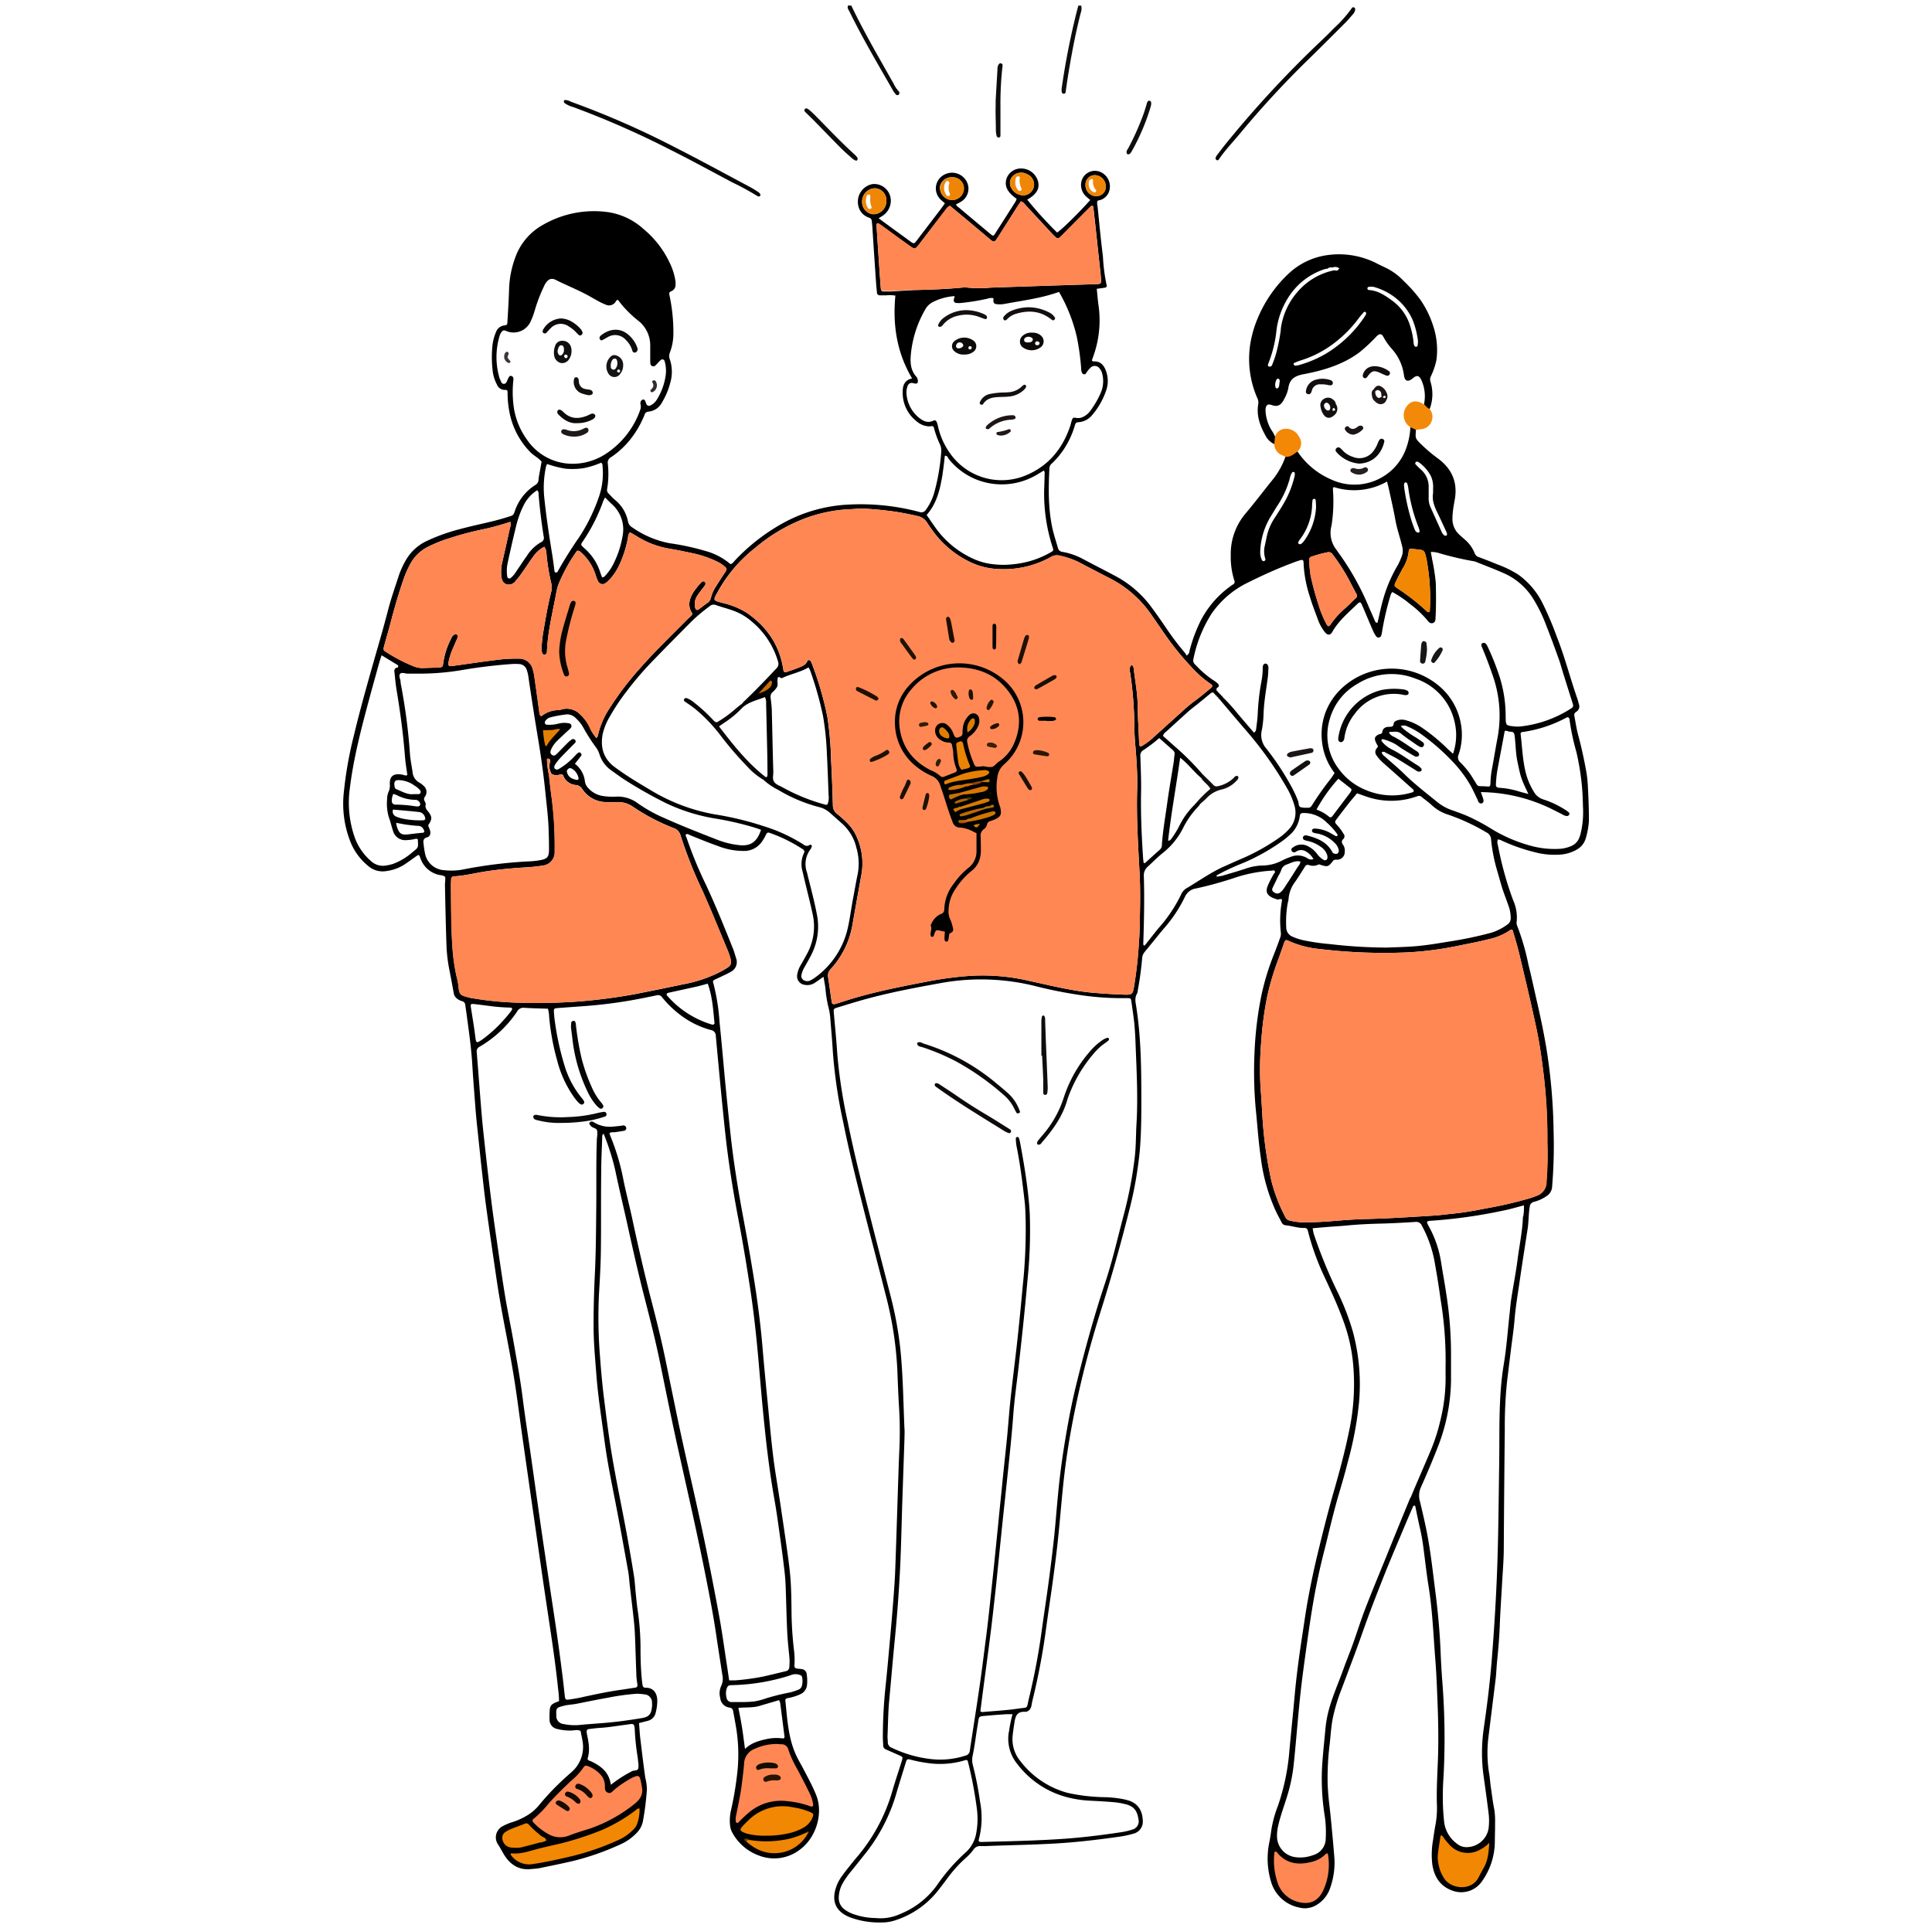 <svg xmlns="http://www.w3.org/2000/svg" data-name="Layer 1" viewBox="0 0 517 516"><g data-name="leader or founder"><path d="M424.9,210.24a30.46,30.46,0,0,0-.46-4c-.58-3.2-1.27-6.38-2.12-9.52-.44-1.63-.69-3.32-1-5a1,1,0,0,1,.45-1.21,1.67,1.67,0,0,0,.72-2.12c-.12-.46-.22-.92-.38-1.37-1.93-5.49-3.34-11.16-5.5-16.58a85.34,85.34,0,0,0-3.82-9,20.85,20.85,0,0,0-6.51-7.67,28.5,28.5,0,0,0-5.46-2.68c-1.69-.7-3.39-1.37-5.11-2a1.66,1.66,0,0,1-1.1-1.07,9.32,9.32,0,0,0-2.75-3.73c-.45-.41-.91-.8-1.36-1.22a5.63,5.63,0,0,1-1.83-4.16,18,18,0,0,1,.2-2.64c.11-.94.31-1.87.46-2.8.75-4.56-.91-8.11-4.56-10.79a41.18,41.18,0,0,1-4.35-3.67c-1.71-1.67-1.72-1.66-1.5-4-.36-.67-.79-1.11-1.5-.74l0,0a19.24,19.24,0,0,1-1.29,6.13,14.51,14.51,0,0,1-5.86,7.05,14.73,14.73,0,0,1-14,.89,20.63,20.63,0,0,1-9.08-7.54c0-.06,0-.13.05-.19l0,0a6.73,6.73,0,0,0-3.25,1.6,20.77,20.77,0,0,1-3.3,6c-2.43,3-4.76,6.09-7.24,9.05a16.73,16.73,0,0,0-4.1,11.4,20.59,20.59,0,0,0,.93,6.62.81.81,0,0,1-.39,1.17,7.83,7.83,0,0,0-.83.59,26,26,0,0,0-7.64,8.84,40.47,40.47,0,0,0-3.12,8.36,1.43,1.43,0,0,1-.76,1.19,6.24,6.24,0,0,0-.5-.78,70.47,70.47,0,0,1-4.92-6.49c-1.35-2-2.69-3.91-4.11-5.82a28.63,28.63,0,0,0-9.5-8.17c-2.87-1.53-5.76-3-8.64-4.53a18,18,0,0,0-5.54-1.94,1.4,1.4,0,0,1-1.25-1.13c-.47-1.63-1-3.24-1.39-4.89-1.22-5.42-1.14-10.92-.87-16.42a1.71,1.71,0,0,1,.64-1.21,21.73,21.73,0,0,0,3.59-4.4,23.46,23.46,0,0,0,2.62-5.93c.14-.46.33-.68.82-.72a5.2,5.2,0,0,0,3.72-1.86,19.93,19.93,0,0,0,3.81-6.68,7.81,7.81,0,0,0-.13-5.39c-.56-1.4-1.49-2.44-3.19-2.35a.47.47,0,0,1-.51-.31c.1-.27.21-.59.32-.91A28.3,28.3,0,0,0,294,82c-.22-1.53-.34-3.08-.51-4.71.8-.11,1.52-.19,2.24-.32a.46.46,0,0,0,.42-.58,48,48,0,0,1-1-7.64c-.55-4.51-1-9-1.44-13.57A3.71,3.71,0,0,1,293.6,54c.11-.46.67-.38,1-.52a3.71,3.71,0,0,0,2.05-1.88,4.22,4.22,0,0,0-2.41-5.67,3.71,3.71,0,0,0-4.95,3.29,4.21,4.21,0,0,0,1.28,3.3c.37.36.79.66,1.18,1-2.95,3.35-7.61,7.92-8.87,8.71a108.09,108.09,0,0,1-8-8.8c2.44-1.39,3.35-2.87,2.93-4.76a4.7,4.7,0,0,0-4.4-3.58,4.09,4.09,0,0,0-4,2.53c-.74,2.05.07,3.8,2.64,5.59a3.83,3.83,0,0,1-.29.73c-1.82,2.86-3.64,5.73-5.47,8.58-.44.69-.53.7-1.25.1q-4.14-3.45-8.27-6.93c-.34-.3-.79-.5-.94-1a13.13,13.13,0,0,0,1.43-.77A4.06,4.06,0,0,0,258.31,48a4.42,4.42,0,0,0-6.32-.8,4.11,4.11,0,0,0-.36,6.12c.36.38.79.69,1.23,1.08-.43.6-.81,1.15-1.22,1.69l-5.44,7.12c-.37.48-.73,1-1.11,1.45s-.59.6-1.17.18l-6.09-4.43-2.71-2c.5-.32.9-.54,1.26-.8a4.8,4.8,0,0,0,1.91-3,4.46,4.46,0,0,0-4.78-5.35,4.78,4.78,0,0,0-3.9,5.36,4.24,4.24,0,0,0,2.89,3.61,1.09,1.09,0,0,1,.81,1c0,.4.08.81.11,1.21q.48,7.53,1,15c.06,1,.17,1.9.25,2.84a.75.75,0,0,0,.79.76c.54,0,1.08,0,1.63,0a9.71,9.71,0,0,1,2.51.07c-.75,7.84.38,15.27,4.48,22.17-2,.42-2.51,1.82-2.52,3.51a9.65,9.65,0,0,0,3.77,8,5.45,5.45,0,0,0,3.35,1.32c.38,0,.8-.25,1.18.16a25.4,25.4,0,0,0,1.53,4.36,4.26,4.26,0,0,1,.46,2.55,54.91,54.91,0,0,1-1.89,10.8,14.45,14.45,0,0,1-2.25,4.53A1.42,1.42,0,0,1,246,137a61,61,0,0,0-19.36-1.94,40.21,40.21,0,0,0-17.23,5,52.49,52.49,0,0,0-12.81,10c-.32.34-.55.79-1.14.9a17.39,17.39,0,0,0-6.93-3.58,64.7,64.7,0,0,0-9.33-2,25.89,25.89,0,0,1-10-4.23,2.28,2.28,0,0,1-1.15-1.59,9.82,9.82,0,0,0-3.51-5.8c-.61-.54-1.16-1.14-1.72-1.73a1.21,1.21,0,0,1-.36-1.11,24.47,24.47,0,0,0,.18-6.89,1.61,1.61,0,0,1,.85-1.66,22.81,22.81,0,0,0,6.18-6.13,25.63,25.63,0,0,0,2.79-5.18,1.17,1.17,0,0,1,1.14-.91,4.52,4.52,0,0,0,3.54-2.44,19.33,19.33,0,0,0,2.21-5.24,10.39,10.39,0,0,0-.08-6.22,2.5,2.5,0,0,1,0-1.92,14.48,14.48,0,0,0,.93-5.18,47.73,47.73,0,0,0-1-9.9c-.18-.9-.22-1,.58-1.39a1.79,1.79,0,0,0,1-1.66,6.09,6.09,0,0,0-.1-1.41,16.56,16.56,0,0,0-1.37-4.24,26.12,26.12,0,0,0-7.14-9.29,18.06,18.06,0,0,0-9.42-4.48,27.29,27.29,0,0,0-17.45,3.39,16.15,16.15,0,0,0-7.38,8.65,26.74,26.74,0,0,0-1.69,8.54c-.09,2.92-.27,5.83-.44,8.75-.05.81-.1.88-.94,1a2.64,2.64,0,0,0-2.1,1.71,12.87,12.87,0,0,0-1,3.91,30.81,30.81,0,0,0,.09,6.51,10.06,10.06,0,0,0,1.14,3.67,2.21,2.21,0,0,0,2.24,1.43c.46,0,.6.19.61.58a26.15,26.15,0,0,0,.44,5.06A20.85,20.85,0,0,0,142,121.09c.92.9,2.12,1.45,2.93,2.47l-.69,3.79a8.69,8.69,0,0,0-.12,1,1.69,1.69,0,0,1-.91,1.47,13.2,13.2,0,0,0-5.49,7.1l-.15.38a1.2,1.2,0,0,1-.84.78c-1.8.6-3.63,1.11-5.48,1.55-2.83.67-5.68,1.29-8.49,2.05a49.52,49.52,0,0,0-8.59,3.11,12.57,12.57,0,0,0-5.69,5.34,22.87,22.87,0,0,0-1.69,3.7c-1,3.08-2.09,6.16-2.91,9.31-.71,2.69-1.43,5.37-2.19,8-2.44,8.54-4.93,17.06-7,25.71A104.63,104.63,0,0,0,92,212.11a27.72,27.72,0,0,0,2,13.73,16.15,16.15,0,0,0,4.54,5.92,5.9,5.9,0,0,0,4.94,1.34,11.64,11.64,0,0,0,4.73-1.73c1.07-.71,2.12-1.47,3.16-2.22.67-.48.77-.47,1.09.39a6.81,6.81,0,0,0,5.42,4.67c.26,0,.53.11.79.18a.65.65,0,0,1,.49.77c0,.61-.11,1.22-.09,1.83.11,5.16.21,10.32.39,15.47a41.72,41.72,0,0,0,.71,6.68c.44,2.19.84,4.39,1.24,6.59a2.36,2.36,0,0,0,1.07,1.65,3.61,3.61,0,0,0,1.1.53,1.16,1.16,0,0,1,.94,1.15c.12.88.26,1.75.37,2.62.6,4.44,1.24,8.87,1.5,13.35.23,3.79.54,7.58.83,11.37.13,1.76.3,3.52.49,5.27q.51,4.77,1,9.51c.45,3.91.85,7.83,1.38,11.73.86,6.32,1.79,12.63,2.72,18.94.64,4.43,1.43,8.84,2.27,13.23.89,4.67,1.79,9.33,2.53,14,.82,5.16,1.45,10.35,2.19,15.52q1.53,10.77,3.09,21.55c1.14,7.93,2.26,15.86,3.45,23.77,1.09,7.32,2.25,14.62,3,22a25.44,25.44,0,0,1,.26,3.34c-2.29.83-2.49,1.1-2.54,3.4a13.46,13.46,0,0,0,0,1.42,2.5,2.5,0,0,0,2.09,2.63,13.44,13.44,0,0,0,3.63.41c.86,0,1.74-.33,2.58.11.17.86.35,1.71.5,2.57a8.87,8.87,0,0,1-2.93,8.45c-.24.23-.51.44-.76.68a70.27,70.27,0,0,0-7.79,8,12.28,12.28,0,0,1-3.18,2.83,18.33,18.33,0,0,1-4.05,1.86,12.4,12.4,0,0,0-2.43,1,3.38,3.38,0,0,0-1.32,5.17c.54.86,1,1.77,1.52,2.62,1.63,2.6,3.9,4.11,7.11,3.79.81-.08,1.63-.11,2.43-.27,2.92-.6,5.85-1.19,8.75-1.87a69.93,69.93,0,0,0,12.65-4.4,13.67,13.67,0,0,0,4.63-3.26,6.16,6.16,0,0,0,1.52-2.83,76.31,76.31,0,0,0,1.1-8.65,13.49,13.49,0,0,0-.44-3.21c-.49-3.5-.91-7-1.33-10.5-.16-1.34-.22-2.69-.34-4.09l2.25-.57a2.89,2.89,0,0,0,2.25-2.36,12.82,12.82,0,0,0,.39-3c0-1.78-.81-3.54-3.07-3.52h-.2a.73.73,0,0,1-.66-.67c-.07-.39-.12-.8-.17-1.2-.28-2.71-.38-5.42-.39-8.14a70.33,70.33,0,0,0-.73-10.55c-.25-1.61-.39-3.23-.56-4.85s-.23-3.12-.48-4.66c-.65-4-1.33-8-2.08-12-1.2-6.47-2.56-12.9-3.67-19.39-.9-5.28-1.58-10.6-2.24-15.92-.46-3.7-.8-7.42-1.07-11.14a130.09,130.09,0,0,1-.27-17.1c.22-3.73.44-7.46.49-11.19.09-7,0-14,.09-21,0-3.12.16-6.24.27-9.36,0-.34-.09-.77.38-1.1a65,65,0,0,1,3.05,9.52c1,4.78,2.14,9.52,3.2,14.29,1.49,6.75,3,13.5,4.73,20.2,1.5,5.84,3,11.69,4.19,17.61,1.55,7.57,3.07,15.15,4.75,22.7,2.42,10.92,4.94,21.82,7.13,32.79,1.15,5.79,2.29,11.58,3.14,17.42.5,3.42,1.05,6.84,1.57,10.26a4.57,4.57,0,0,1-.3,3,4.6,4.6,0,0,0-.26,3.18,2.84,2.84,0,0,0,2.47,2.61c.7.08.9.47,1,1,.24,1.33.5,2.66.72,4a44.21,44.21,0,0,1,.45,11.77,89,89,0,0,1-1.74,10.64,12.19,12.19,0,0,0-.28,4,5.2,5.2,0,0,0,.65,2.12,13.23,13.23,0,0,0,7.13,6.08,11.25,11.25,0,0,0,11-1.66c4.21-3.11,6.29-9.59,4.25-14.61-1-2.46-2.27-4.78-3.5-7.12-.47-.9-1-1.78-1.45-2.68-2.49-4.85-2.72-10.17-3.27-15.43-.05-.4.22-.57.61-.64a13.6,13.6,0,0,0,3.3-1,3.06,3.06,0,0,0,1.9-2.68,10.52,10.52,0,0,0-.09-2.63,1.49,1.49,0,0,0-1.42-1.47c-.4-.07-.81-.08-1.21-.14a.69.69,0,0,1-.65-.85,22.06,22.06,0,0,0-.13-4.06,95.12,95.12,0,0,1-.65-9.54c-.05-3.74-.05-7.48-.43-11.2-.23-2.22-.53-4.44-.85-6.66-.61-4.3-1.25-8.59-1.89-12.88-.58-3.83-1.26-7.64-1.73-11.47-.55-4.45-.95-8.91-1.38-13.37-.5-5.07-1-10.13-1.43-15.2-.43-5.28-1.07-10.54-1.84-15.77-1-6.58-2.15-13.12-3.37-19.66-1.41-7.54-2.64-15.1-3.45-22.73q-.69-6.37-1.31-12.76c-.54-5.6-1-11.21-1.59-16.82a55.55,55.55,0,0,0-1.61-10.24c-.25-.86-.22-.87.51-1.23s1.24-.56,1.84-.88A24.7,24.7,0,0,0,195.7,260a2.92,2.92,0,0,0,1.29-3.53c-.27-.84-.49-1.7-.81-2.51-2.32-5.8-4.65-11.58-7.29-17.23a107.91,107.91,0,0,1-5.18-12.6c-.1-.28-.4-.58-.06-.9.45-.11.78.18,1.15.33,2.46,1,4.9,2,7.38,2.87a18.78,18.78,0,0,0,7,1.3,5.74,5.74,0,0,0,4.68-2.45,11.56,11.56,0,0,0,1.12-1.93c.22-.45.49-.64.95-.47a40.59,40.59,0,0,1,8.91,4.4.73.73,0,0,1,.31,1,6.92,6.92,0,0,0-.37,5c.2.86.39,1.72.6,2.57.69,2.91,1.44,5.79,2.07,8.71A15.17,15.17,0,0,1,216,255.18c-.54,1-1.09,2-1.67,3a7.13,7.13,0,0,0-1,2.66,2.33,2.33,0,0,0,2.1,2.73,3.58,3.58,0,0,0,2.7-.61c.72-.48,1.43-1,2.24-1.55.19,1.1.36,2,.5,2.95a33.34,33.34,0,0,0,.73,4.82,18.2,18.2,0,0,1,.62,3.77c.21,2.71.47,5.41.62,8.12a132.69,132.69,0,0,0,2.78,19.12c1.73,8.64,3.9,17.19,6.08,25.73,1.74,6.83,3.55,13.65,5.27,20.48a97.34,97.34,0,0,1,3.15,20.07c.14,3.53.27,7.06.49,10.58a103.92,103.92,0,0,1,.07,10.59c-.09,2-.17,4.07-.24,6.1-.29,8.82-.56,17.65-.88,26.47-.1,2.64-.3,5.29-.5,7.92q-.49,6.19-1.06,12.38c-.31,3.52-.63,7-1,10.54a130.3,130.3,0,0,0-.75,13.82c0,.75.07,1.5.09,2.24a1.12,1.12,0,0,0,.76,1.08l3.53,1.56c1,.45,1,.46.7,1.48-.83,2.65-1.73,5.28-2.5,7.95a47.48,47.48,0,0,1-9.12,17.34c-1,1.15-1.9,2.31-2.83,3.47-.6.74-1.17,1.5-1.72,2.28a10.63,10.63,0,0,0-1.39,2.7c-1.35,3.89-.11,6.63,3.72,8.15a22.6,22.6,0,0,0,8.59,1.36,11,11,0,0,0,3.6-.61,23.89,23.89,0,0,0,11.09-7.61q1.39-1.75,2.72-3.56a35.14,35.14,0,0,1,4.75-5.3,15.07,15.07,0,0,0,2.23-2.36,2.12,2.12,0,0,1,2.05-1c.4,0,.81,0,1.22,0,6.44-.26,12.89-.33,19.33-.73,5.5-.34,10.95-1,16.39-1.77a27,27,0,0,0,3.78-.8,3.3,3.3,0,0,0,2.57-3.48c-.09-2.38-1-4.52-3.81-5.42a17.71,17.71,0,0,0-1.78-.42,30,30,0,0,0-4.45-.46,49.71,49.71,0,0,1-10.09-1.16,23.64,23.64,0,0,1-12.61-8.47,9.2,9.2,0,0,1-2.09-6.83c.12-1.21.32-2.42.5-3.63.25-1.56.66-2.86,2.73-2.76,1,.05,1.69-.73,1.84-1.83.1-.67.27-1.33.43-2a179.91,179.91,0,0,0,3.52-19c.59-4.3,1.25-8.59,1.83-12.89.48-3.57.94-7.14,1.31-10.71.59-5.6,1-11.22,1.65-16.82s1.6-11.28,2.73-16.87a260.79,260.79,0,0,1,7-27q4.23-13.4,7.64-27A104.64,104.64,0,0,0,305,308c.38-4.41.42-8.82.42-13.23,0-8.49-.05-17-1.37-25.39-.19-1.2-.47-2.37.24-3.51a2.41,2.41,0,0,0,.17-.79,87.23,87.23,0,0,0,1.18-8.67,2.83,2.83,0,0,1,.66-1.64c1.65-2,3.25-4,4.9-6a37.7,37.7,0,0,0,5.88-8.75,3.84,3.84,0,0,1,3-2.26A98.75,98.75,0,0,0,330.14,235a38.32,38.32,0,0,1,10.14-2c.3,0,.66-.24.85.15s-.18.54-.3.77c-.54,1-1.12,2-1.56,3.08-.67,1.62-.27,2.54,1.32,3.28.37.17.77.28,1.15.42s.89-.28,1.3,0a1.83,1.83,0,0,1,0,.43,29.32,29.32,0,0,0-.28,8.52,2.69,2.69,0,0,1-.16,1.19c-.51,1.47-1.06,2.93-1.62,4.38a67.06,67.06,0,0,0-3.45,11.25,96.6,96.6,0,0,0-1.83,15.34,110.89,110.89,0,0,0,.38,15.46c.43,4.18.69,8.37,1.31,12.54a48.55,48.55,0,0,0,4.07,14.42c.48,1,1,1.93,1.49,2.89a1.31,1.31,0,0,0,1.09.79c1.69.16,3.31.77,5,.71.55,0,.81.2.95.78a66.35,66.35,0,0,0,4.29,12c1.86,4,3.72,8,5.22,12.14a45.12,45.12,0,0,1,2.61,11.68,60,60,0,0,1-.94,17c-1.12,5.59-2.57,11.1-4.15,16.57-1.65,5.73-3.09,11.51-4.49,17.31-.91,3.75-1.7,7.54-2.41,11.33-.63,3.33-1.09,6.7-1.6,10-.75,4.89-1.43,9.8-1.92,14.72-.18,1.9-.35,3.79-.53,5.68-.33,3.44-.68,6.89-1,10.33a59.81,59.81,0,0,1-3.09,15.09,31.38,31.38,0,0,0-1.77,6.46c-.14,1.08-.31,2.15-.52,3.22a21.36,21.36,0,0,0,.44,10.65,9.8,9.8,0,0,0,7.37,6.87,6,6,0,0,0,4.89-.7,8.4,8.4,0,0,0,3.64-4.74,20.13,20.13,0,0,0,1.05-7.82q-.31-3.86-.68-7.71c-.2-2.16-.41-4.32-.67-6.48-.22-1.82-.37-3.64-.45-5.47a73.13,73.13,0,0,1,.57-11c.23-2.22.37-4.47.79-6.66a49.35,49.35,0,0,1,2.42-8c1.85-4.95,3.76-9.88,5.5-14.86s3.62-9.79,5.53-14.64,3.94-9.51,5.92-14.26q1.06-2.53,2.15-5c0-.09.2-.15.32-.18s.23.06.26.23c.4,1.93.78,3.86,1.23,5.77a52.33,52.33,0,0,1,.95,5.41c.45,3.36.81,6.74,1.35,10.09,1.05,6.44,1.29,13,1.8,19.46.33,4.05.47,8.13.63,12.2.22,5.63.28,11.27,0,16.9-.13,3.19-.28,6.38-.2,9.57a25.18,25.18,0,0,1-.31,5.48c-.27,1.39-.48,2.81-.68,4.22a22.44,22.44,0,0,0-.2,6.89c.55,3.22,2.14,5.68,5.36,6.82a6.74,6.74,0,0,0,7.92-2.52,18.52,18.52,0,0,0,3.43-10.67c0-1.63.08-3.26.06-4.89a20.12,20.12,0,0,0-.21-3.65c-.4-2-.63-4-.93-6-.16-1.07-.22-2.16-.38-3.23a34.34,34.34,0,0,1-.35-9.33c.65-5.39,1.34-10.78,2-16.17.2-1.68.25-3.38.42-5.07.31-3.11.59-6.21.7-9.34.13-3.66.4-7.32.6-11,.17-3.18.46-6.36.48-9.56q.09-16,.27-32a118.12,118.12,0,0,1,.58-12.61c.35-2.89.7-5.79,1.06-8.68.32-2.63.73-5.24.95-7.88.31-3.86,1-7.67,1.53-11.49.64-4.36,1.33-8.71,2-13.07.29-1.95.22-3.93.56-5.88a1.39,1.39,0,0,1,1.07-1.28A10.54,10.54,0,0,0,414,320a3.17,3.17,0,0,0,1.35-2.53,130.25,130.25,0,0,0,.39-14.65,153.07,153.07,0,0,0-1.8-21.49c-.7-4.35-1.59-8.66-2.59-13-.79-3.43-1.51-6.88-2.37-10.3a62.84,62.84,0,0,0-3-10.31,1.86,1.86,0,0,1-.13-1,11.18,11.18,0,0,0-.92-5.76,90,90,0,0,1-4.11-14.87,2.18,2.18,0,0,1,0-1.45,3.73,3.73,0,0,1,.75.18,48.52,48.52,0,0,0,9,3.21,20.83,20.83,0,0,0,6.84.68,10.2,10.2,0,0,0,4.45-1.3,5,5,0,0,0,2.49-3.08,21,21,0,0,0,.84-4.59C425.2,216.62,425.08,213.43,424.9,210.24Zm-46.08-86.53a.48.48,0,0,1,.35-.18,1.39,1.39,0,0,1,.55.22,10.5,10.5,0,0,1,3.18,3.64,7,7,0,0,1,.59,3.38V132c-.38,2.05.56,4,1.47,5.85.73,1.53,1.43,3.07,2.14,4.61a1.68,1.68,0,0,1,.12.38c0,.21,0,.44-.2.5a.7.7,0,0,1-.57-.08,2.75,2.75,0,0,1-.61-.79c-1.06-2.34-2.12-4.69-3.15-7a5.72,5.72,0,0,1-.38-2.4c0-.88,0-1.76,0-2.64a6.08,6.08,0,0,0-2.17-4.85c-.5-.45-1-.94-1.42-1.43C378.69,124,378.75,123.79,378.82,123.71Zm3.58,40.08c-.35.12-.52-.12-.7-.3a58.6,58.6,0,0,0-7.85-6.11c-.74-.52-.81-.68-.41-1.52.57-1.22,1.22-2.41,1.85-3.61a10.86,10.86,0,0,0,1.69-4.74c0-.52.33-.7.8-.65l2.43.29a1.32,1.32,0,0,1,1.14,1,19,19,0,0,1,.63,3,55,55,0,0,1,.64,12C382.61,163.33,382.69,163.64,382.4,163.79Zm-6.65-34.37a.42.42,0,0,1,.45-.31c.12,0,.3.1.33.19a5.94,5.94,0,0,1,.31,1.17,44.26,44.26,0,0,0,2.8,10.74,5.42,5.42,0,0,1,.25,1,.4.4,0,0,1-.21.3.58.58,0,0,1-.39,0,1.45,1.45,0,0,1-.75-.91,29.46,29.46,0,0,1-1-2.85,57.3,57.3,0,0,1-1.76-8.1c0-.27-.05-.54-.07-.79A2.24,2.24,0,0,1,375.75,129.42Zm-19.44,11.24a41.48,41.48,0,0,0,.4-9.32c0-.33-.13-.67.22-1a17.81,17.81,0,0,0,14.24-1.47c.23.93.41,1.58.55,2.23.58,2.72,1.22,5.42,1.7,8.15.42,2.34,1.23,4.57,1.77,6.87a4.33,4.33,0,0,1-.18,3,21.84,21.84,0,0,1-.89,2,38,38,0,0,0-3.89,8.91c-.65,2.18-1.09,4.43-1.61,6.61-.44.07-.56-.17-.67-.42-.52-1.18-1-2.35-1.55-3.53a70.9,70.9,0,0,0-8.39-15c-.12-.16-.21-.34-.34-.5A7.35,7.35,0,0,1,356.31,140.66Zm.31,7.72a51.52,51.52,0,0,1,4.39,6.83c.66,1.27,1.3,2.53,2,3.79a.78.78,0,0,1-.21,1.07c-1,.92-1.93,1.9-2.94,2.8a21.77,21.77,0,0,0-3.91,4.39,1.7,1.7,0,0,1-.42.34c-.39-.16-.5-.49-.66-.79a26.6,26.6,0,0,1-1.93-4.69,79.36,79.36,0,0,1-2.19-8,32,32,0,0,1-.39-4.25.83.83,0,0,1,.63-.91,35.13,35.13,0,0,1,4.31-1.17A1.25,1.25,0,0,1,356.62,148.38ZM347.45,145a2.67,2.67,0,0,1,.31-.51,16,16,0,0,0,3.35-9c0-.54.06-1.08.12-1.62a.42.42,0,0,1,.41-.36.38.38,0,0,1,.43.33c.07.53.07,1.07.11,1.8a16.93,16.93,0,0,1-3.31,9.25,3.14,3.14,0,0,1-.72.69.67.67,0,0,1-.55,0A.42.42,0,0,1,347.45,145Zm-7.27-7c.64-1,1.19-2,1.82-2.93a25,25,0,0,0,3.14-7,4.18,4.18,0,0,1,.67-1.68.43.43,0,0,1,.37-.08c.11,0,.26.14.27.23a2.32,2.32,0,0,1,0,.79,26.38,26.38,0,0,1-3,7.52c-.75,1.29-1.56,2.54-2.37,3.79a14.36,14.36,0,0,0-2.11,5c-.18.93-.39,1.85-.59,2.78a6.57,6.57,0,0,0,.24,3.2.49.49,0,0,1-.91.31,5,5,0,0,1-.48-2.33A19.3,19.3,0,0,1,340.18,138Zm-20.84,38.44a35.55,35.55,0,0,1,4.86-12.19,25.09,25.09,0,0,1,9.77-8.36c3.76-1.87,7.58-3.61,11.51-5.1.51-.19,1-.39,1.53-.56,1.86-.64,1.8-.63,1.86,1.17a33.45,33.45,0,0,0,1.67,8.35c.6,2.07,1.42,4.09,2.16,6.12a11.46,11.46,0,0,0,1.88,3.36c.68.83,1.41.82,1.94-.12,1.69-3,4.34-5.17,6.76-7.53.58-.57.84-.49,1.17.27,1,2.31,1.95,4.62,2.95,6.92a7.88,7.88,0,0,0,.9,1.57.76.76,0,0,0,1.31-.23,8.12,8.12,0,0,0,.25-1.19,75.82,75.82,0,0,1,2.33-9.88,3,3,0,0,1,.39-.61,29.65,29.65,0,0,1,4.82,3.28,27.21,27.21,0,0,1,4.84,4.63,2.61,2.61,0,0,0,.3.27,1,1,0,0,0,1.55-.6,7.18,7.18,0,0,0,.06-.81c.17-3.05.14-6.11.07-9.16a54.05,54.05,0,0,0-1-6.43c-.08-.58-.21-1.16-.34-1.89A6.25,6.25,0,0,1,385,148a83,83,0,0,0,9.1,2.15,3.64,3.64,0,0,1,.79.19c2.76,1.11,5.55,2.13,8.26,3.4a17.67,17.67,0,0,1,7.33,6.82,40.65,40.65,0,0,1,3.41,7.14c1.15,2.89,2.21,5.82,3.26,8.75.48,1.34.84,2.72,1.26,4.07.81,2.59,1.63,5.17,2.44,7.75.15.47.24.9-.3,1.24a31.25,31.25,0,0,1-13.65,4.9,8.79,8.79,0,0,1-1.62,0c-2.36-.25-2.34-.26-2.37-2.68a35,35,0,0,0-1.56-10.42,69,69,0,0,0-3.28-8.31,2.08,2.08,0,0,0-.2-.36c-.22-.35-.46-.68-1-.58s-.56.57-.28,1.19c1,2.36,1.92,4.78,2.75,7.21A32.35,32.35,0,0,1,400.82,197c-.58,3.07-1.08,6.15-1.65,9.21a23.54,23.54,0,0,0-.32,3.24c-.06,1.07-.06,1.11-1.21,1-2.65-.17-1.86.37-3.33-1.9a21.55,21.55,0,0,0-3.48-4.48,1.77,1.77,0,0,1-.5-2.16,16.5,16.5,0,0,0,.56-8.43,17,17,0,0,0-5.55-9.69,19.65,19.65,0,0,0-22.41-2.42c-6.94,3.86-10.59,11.11-8.84,19.06a16.72,16.72,0,0,0,3.05,6.45c-.37.54-.71,1.11-1.12,1.62a78.93,78.93,0,0,0-4.93,7c-.28.43-.57.74-1.12.66h-.21A5.51,5.51,0,0,1,348,216c-.59-.27-.42-1.08-.63-1.63a31.43,31.43,0,0,0-2-4.24,72.1,72.1,0,0,0-6.52-9.82,5.5,5.5,0,0,1-1.19-4.91,27.53,27.53,0,0,0,.47-4.45c.12-3.2.69-6.33,1.11-9.49.12-.87.15-1.76.19-2.63a1.51,1.51,0,0,0-.15-.79.73.73,0,0,0-.62-.45.66.66,0,0,0-.63.43,1.88,1.88,0,0,0-.13.79,19.11,19.11,0,0,1-.4,3.84,63.13,63.13,0,0,0-.95,8.68c-.07,1.29-.26,2.57-.42,3.84a1,1,0,0,1-.6.88c-1.51-1.77-3.06-3.56-4.58-5.37a43.65,43.65,0,0,0-3.84-4.2.37.37,0,0,0-.3-.31l-.1-.1a.41.41,0,0,0-.31-.32l-.08-.09a.52.52,0,0,0-.33-.33l-.06-.08a.74.74,0,0,0-.34-.36l0-.05a.55.55,0,0,1,.06-.75c.6-.26.64-.74.26-1.13a8.89,8.89,0,0,0-1.47-1.09,26.51,26.51,0,0,1-4.58-4A1.4,1.4,0,0,1,319.34,176.43ZM409,212.49c-1.1-.3-1.94-.5-2.77-.76a21.54,21.54,0,0,0-5-.9c-.71-.05-1-.33-.92-1a30.18,30.18,0,0,1,.34-3.43c.65-3.59,1.35-7.16,2-10.74.49-.26.89.14,1.34.15,1.15,0,1.25.35,1.38,1.55.22,2.08.25,4.18.65,6.25C407,208.27,407,208.27,409,212.49Zm-40.82-13.82c.16.37.38.71.58,1.07a3.48,3.48,0,0,1-.34.51,1.5,1.5,0,0,0,0,2,11.22,11.22,0,0,0,1.92,2.09c2.6,2.28,5.18,4.59,7.76,6.89.31.28.26.69-.1.79a18,18,0,0,1-12.53-.61,16.76,16.76,0,0,1-7.27-5.69,14.89,14.89,0,0,1-2.29-13.51,15.67,15.67,0,0,1,7.27-9.16,17.26,17.26,0,0,1,15.63-1.43,15.84,15.84,0,0,1,10.53,12,15.1,15.1,0,0,1-.52,8.1c-.61-.55-1-.89-1.4-1.27a49.14,49.14,0,0,0-6.72-5.58,14.38,14.38,0,0,0-4.38-2.09,4,4,0,0,0-2.21-.07c-.53.15-1.11.41-1.17,1-.09.8-.56.78-1.13.8-.95,0-1.76.28-1.92,1.41,0,.3-.28.44-.55.52a1.74,1.74,0,0,0-.39.11C367.88,197.06,367.69,197.58,368.19,198.67Zm-6.64,13.05c-.07.11-.12.24-.2.35l-4.75,6.29c-.29.4-.63.5-1,.16a10.88,10.88,0,0,0-3.3-1.86,42,42,0,0,1,5.86-8.26c1.1.87,2.21,1.72,3.3,2.6A.51.51,0,0,1,361.55,211.72ZM290.47,49.52a2.51,2.51,0,0,1,2.5-2.65,3,3,0,0,1,2.92,3,2.48,2.48,0,0,1-2.5,2.62A2.92,2.92,0,0,1,290.47,49.52Zm-20,.51a2.65,2.65,0,0,1,.93-3.23,3.27,3.27,0,0,1,3.46-.18,3.06,3.06,0,0,1,1.86,2.64,2.91,2.91,0,0,1-2.72,3A3.63,3.63,0,0,1,270.48,50Zm-19,.32a3.13,3.13,0,0,1,3.29-2.91,3,3,0,0,1,3.15,3,3.18,3.18,0,0,1-3.15,3.09A3.31,3.31,0,0,1,251.53,50.35Zm-17.67,7A3.26,3.26,0,0,1,230.7,54a3.55,3.55,0,0,1,3.36-3.62,3.19,3.19,0,0,1,3.13,3.3A3.5,3.5,0,0,1,233.86,57.33ZM238.43,78c-.68,0-1.36,0-2,0a.66.66,0,0,1-.7-.6c-.06-.41-.08-.81-.11-1.22-.11-1.49-.22-3-.32-4.46-.26-3.8-.5-7.59-.75-11.38,0-.19,0-.42.25-.47a.52.52,0,0,1,.37.05c.4.26.79.54,1.17.82,2.3,1.68,4.6,3.37,6.9,5,1.59,1.15,1.6,1.15,2.85-.47,1.08-1.4,2.14-2.8,3.21-4.2l3.83-5a2.48,2.48,0,0,1,1.08-1l5.11,4.26,5.14,4.32c.26.21.51.44.78.65.63.47.93.44,1.36-.15.28-.38.53-.78.78-1.19q2.46-3.86,4.91-7.73c.29-.45.61-.89.9-1.32.65.13.92.63,1.28,1l6.92,7.47c.32.35.63.71,1,1,.53.51.83.52,1.39,0,1.92-1.92,3.82-3.86,5.74-5.78.81-.82,1.63-1.64,2.45-2.44a.37.37,0,0,1,.6.22q.44,3.84.85,7.69.57,5.35,1.15,10.72c0,.07,0,.13,0,.2.18,2.07.29,2-1.8,2.08-9.23.28-18.45.6-27.67.91a31.08,31.08,0,0,1-6.1,0,6.31,6.31,0,0,0-1.62,0c-4.26.41-8.53.56-12.81.65C242.5,77.76,240.47,77.88,238.43,78ZM251,114.07a5.48,5.48,0,0,0-.35-1.15.6.6,0,0,0-.83-.37c-1.62.82-2.9.07-4.08-.91a9.09,9.09,0,0,1-3.18-6.58,4.18,4.18,0,0,1,.15-1.21c.24-1.11.76-1.59,1.85-1.27a1.72,1.72,0,0,0,.59.08.5.5,0,0,0,.47-.55,1.76,1.76,0,0,0-.06-.61,1.86,1.86,0,0,0-.37-.71c-1.66-1.86-1.64-4.1-1.41-6.34a29.72,29.72,0,0,1,3.85-11.7,4.86,4.86,0,0,1,2.18-2,14.84,14.84,0,0,1,5.6-1.5c.11.29-.09.5-.15.76-.13.58.09,1,.59,1.06a6.64,6.64,0,0,0,1.41,0,59.67,59.67,0,0,0,7-1.14,2.78,2.78,0,0,1,1.62-.11,3.55,3.55,0,0,0-.06.56c0,.64.24.93.74,1a7.09,7.09,0,0,0,2.43-.08c4.79-.89,9.64-1.48,14.4-3.18A43.81,43.81,0,0,1,288.12,90a66.6,66.6,0,0,1,1.19,8.45,2.84,2.84,0,0,0,.26,1.37.63.63,0,0,0,1,.17,7.37,7.37,0,0,1,1.25-1.59,1.59,1.59,0,0,1,2.47.27,3.23,3.23,0,0,1,.69,1.46,7.93,7.93,0,0,1-.33,4.79,24.4,24.4,0,0,1-2.94,5.1,5,5,0,0,1-2.05,1.62,2.71,2.71,0,0,1-1.57.21c-1-.16-1-.1-1.3.74-.16.45-.25.92-.39,1.37-2,6-5.68,10.58-11.59,13.13a16.84,16.84,0,0,1-20.6-5.81A19.85,19.85,0,0,1,251,114.07Zm1.22,12.77c.27-1.59.42-3.21.62-4.85.66-.13.78.46,1,.78a18,18,0,0,0,8.17,5.83,18.38,18.38,0,0,0,15.64-1.67c.57-.33,1.13-.68,1.66-1,.35.4.22.74.22,1.06,0,1.22-.06,2.44-.1,3.66a46.37,46.37,0,0,0,2.25,15.81c.27.81.24.92-.44,1.31a24.78,24.78,0,0,1-10,3.22,23.12,23.12,0,0,1-7.28-.28,17.79,17.79,0,0,1-3.46-1.15,25.09,25.09,0,0,1-9.88-7.94c-.87-1.2-1.7-2.44-2.65-3.81C250.82,134.58,251.58,130.72,252.25,126.84ZM163.82,135a9,9,0,0,1,2.77,8.5A26.09,26.09,0,0,1,164,151.2a13.15,13.15,0,0,1-2,2.82,1.1,1.1,0,0,1-.88.49c-.16-.42-.34-.85-.48-1.29a14.11,14.11,0,0,0-4-6.26c-.3-.28-.61-.54-.89-.83a.58.58,0,0,1-.11-.74,5.69,5.69,0,0,1,.33-.52A46.89,46.89,0,0,0,161.46,134a7.41,7.41,0,0,1,.47-.87C162.67,133.89,163.23,134.48,163.82,135Zm-9.16,9.23c-1.95,2.85-3.79,5.77-5.47,8.79a.49.49,0,0,1-.78,0c-.21-1.54-.39-3.09-.64-4.63-.82-5-1.58-10-2.11-15.09a26.25,26.25,0,0,1,.47-8.48,3.24,3.24,0,0,1,.28-.65,28.8,28.8,0,0,0,4.83,1.25,20.34,20.34,0,0,0,4.87-.12,21.85,21.85,0,0,0,4.75-1.48c.46.35.36.79.4,1.17a19.23,19.23,0,0,1-1.07,8.2A47.82,47.82,0,0,1,154.66,144.26ZM141,117.63a19.58,19.58,0,0,1-3.65-9.79,29.09,29.09,0,0,1,0-5.9c.05-.46.16-1-.37-1.26s-.73,0-1.12.87c-.23.49-.37,1.15-1,1.18-.77,0-.78-.8-1.09-1.28a1.22,1.22,0,0,1-.13-.38,19.73,19.73,0,0,1,.07-11.24,3,3,0,0,1,.57-1.07.8.8,0,0,1,.9-.3c.25.09.5.21.75.29a5,5,0,0,0,6-2.58,19.78,19.78,0,0,0,1.14-3,42.72,42.72,0,0,1,2.37-6.27c.15-.3.26-.62.44-.91.86-1.4,1.76-1.69,3-1,3,1.51,6.19,2.74,9.14,4.43.82.47,1.65.94,2.49,1.39a15,15,0,0,0,1.47.67,2.09,2.09,0,0,0,2.83-.83,2.51,2.51,0,0,1,.25-.32s.1,0,.27-.12a29.63,29.63,0,0,0,5.65,5.76A8.38,8.38,0,0,1,174,92.35c0,1.22,0,2.44,0,3.66a9.64,9.64,0,0,0,.06,1.42.8.8,0,0,0,1.29.42c.49-.47.92-1,1.41-1.45a.64.64,0,0,1,1.11.31,9.36,9.36,0,0,1,.15,4.43,16.47,16.47,0,0,1-2.17,5.67,4,4,0,0,1-1.74,1.66.76.76,0,0,1-1.16-.4c-.15-.3-.2-.64-.37-.93a.64.64,0,0,0-.5-.22.8.8,0,0,0-.49.3,1.14,1.14,0,0,0-.18,1,2.61,2.61,0,0,1-.13,1.58,23.06,23.06,0,0,1-8.8,11.41,16.23,16.23,0,0,1-8.57,2.89A14.72,14.72,0,0,1,141,117.63Zm-2.72,22.51a25.42,25.42,0,0,1,1.86-4.94,10,10,0,0,1,3.61-4,1.18,1.18,0,0,1,.37,1c.3,3.79.77,7.57,1.36,11.32a1.29,1.29,0,0,1-.76,1.62,10.68,10.68,0,0,0-3.75,3.66c-1,1.38-1.91,2.8-2.87,4.2a6.7,6.7,0,0,1-1.45,1.69.56.56,0,0,1-.91-.37,10.12,10.12,0,0,1,.15-3.84Q137,145.29,138.27,140.14ZM102.77,173c.52-2,1.11-3.91,1.63-5.88C105.46,163,106.61,159,108,155a26.6,26.6,0,0,1,1.9-4.26,10.89,10.89,0,0,1,4.65-4.42,37.42,37.42,0,0,1,5.47-2.2,85.62,85.62,0,0,1,9.43-2.51,66.4,66.4,0,0,0,7.08-1.95c.36.68,0,1.25-.11,1.8-.67,3.12-1.38,6.22-2.09,9.33a10.39,10.39,0,0,0-.18,3.24c.09,1,.3,1.94,1.35,2.32a2.24,2.24,0,0,0,2.51-.91,24.05,24.05,0,0,0,1.74-2.25c1-1.38,1.89-2.82,2.9-4.18a8,8,0,0,1,3-2.68,3.08,3.08,0,0,1,.58,1.77,53,53,0,0,0,1.29,8,4.51,4.51,0,0,1,0,2.22c-.93,3.68-1.57,7.43-2.2,11.17-.21,1.27-.3,2.56-.41,3.84a4.52,4.52,0,0,0,.12,1.21.74.74,0,0,0,.64.68c.35,0,.67-.31.69-.84.2-5.45,1.6-10.72,2.55-16.05a11.71,11.71,0,0,1,.62-2.15,44.79,44.79,0,0,1,4.86-8.75c.65-.14.89.24,1.17.49a13.15,13.15,0,0,1,3.75,5.72,12.28,12.28,0,0,0,.72,1.89,1.33,1.33,0,0,0,2.08.47,7.73,7.73,0,0,0,1.19-1.1,15.25,15.25,0,0,0,2.61-4.11,30.37,30.37,0,0,0,2.16-7,1.77,1.77,0,0,1,.53-1.33c.56.33,1.15.65,1.72,1a23.84,23.84,0,0,0,8.88,3.39c2.14.35,4.26.81,6.38,1.26a28.45,28.45,0,0,1,6.15,2.1,9.75,9.75,0,0,1,2.22,1.42c.58.52.6.72.18,1.38-.85,1.3-1.72,2.6-2.54,3.93a9.72,9.72,0,0,0-1.34,3,2.23,2.23,0,0,1-1,1.45c-.73.49-1.41,1.06-2.12,1.58s-1,.2-1.14-.51a4.06,4.06,0,0,1,.65-3.11c.56-.84,1.2-1.64,1.82-2.44.26-.34.49-.66.21-1.09s-.74-.3-1.2.24a19.59,19.59,0,0,0-2,2.55c-1,1.7-1.5,3.5-.34,5.36a.52.52,0,0,1-.09.71c-.37.4-.79.75-1.17,1.13-4.3,4.35-8.7,8.58-12.74,13.18a81,81,0,0,0-8,10.54,21.43,21.43,0,0,0-3.16,7.44c0,.13-.14.23-.35.56a11.73,11.73,0,0,1-1.81-2.85,10.77,10.77,0,0,0-2.49-3.44,5,5,0,0,0-4.85-1.44,4.31,4.31,0,0,1-1,.23,7.32,7.32,0,0,0-4.6,1.64c-.54-.29-.48-.74-.54-1.12-.44-3.16-.87-6.32-1.32-9.47a12.18,12.18,0,0,0-.44-2,3.71,3.71,0,0,0-3.78-2.82,39.19,39.19,0,0,0-5.08.24c-4,.48-7.93,1.07-11.89,1.62-.4.06-.81.12-1.21.15s-.74-.27-.63-.79a21.7,21.7,0,0,1,.67-2.55c.42-1.15.94-2.25,1.41-3.38a11,11,0,0,0,.47-1.12.51.51,0,0,0-.34-.64.8.8,0,0,0-.57,0,2.07,2.07,0,0,0-.88,1.09,20.16,20.16,0,0,0-2.12,6.54c-.1,1-.21,1.16-1.22,1.21-1.43.08-2.85.08-4.28.15a6.54,6.54,0,0,1-2.76-.61,43.45,43.45,0,0,1-7-3.68C102.61,174.09,102.53,173.88,102.77,173Zm7.68,55a17.09,17.09,0,0,1-5.17,3.16,12.14,12.14,0,0,1-2,.47,4.69,4.69,0,0,1-4.11-1.29,15.22,15.22,0,0,1-4.07-5.75A28,28,0,0,1,93.61,211c1-8.17,3.08-16.08,5.21-24,.88-3.27,1.8-6.53,2.7-9.79.16-.57.36-1.13.59-1.85l4.24,2.58c.31.2.27.44.08.7a.91.91,0,0,0-.89,1.11c.19,1.68.32,3.37.6,5,1,5.95,1.78,11.93,2.25,17.95.12,1.54.4,3.08.61,4.66-.23.27-.56.16-.89.07a7,7,0,0,0-.79-.18c-2.08-.26-3.11.51-3,2.68a4,4,0,0,1-.35,2,4.89,4.89,0,0,0-.38,2,12.6,12.6,0,0,0,.47,4.8c.43,1.14.68,2.34,1.07,3.49a3.41,3.41,0,0,0,3.65,2.61,12.14,12.14,0,0,0,2.5-.36c.48,0,.52.13.53.3C111.94,226.79,112,226.8,110.45,228Zm-5.27-11.35,5,.45c.73.07,1.47.16,2.2.25a1.93,1.93,0,0,1,1.41,1.73c0,.33-.28.43-.56.44a22.6,22.6,0,0,1-5.63-.47,9.23,9.23,0,0,1-1.54-.5A1.45,1.45,0,0,1,105.18,216.66Zm-.34-2.36a4.43,4.43,0,0,1,.4-1.81,6.29,6.29,0,0,1,.82.25,11,11,0,0,0,5.06,1.32,1.3,1.3,0,0,1,1.26.87.59.59,0,0,1-.49.88,2.41,2.41,0,0,1-.6,0,35.72,35.72,0,0,0-5.46-.47A.94.94,0,0,1,104.84,214.3Zm7.24-1.77-.2,0h-1.11c-1.7.23-3.17-.72-4.74-1.33a.82.82,0,0,1-.43-.65c-.27-1.46.12-1.9,1.58-1.74a7.62,7.62,0,0,1,3.75,1.44,6.23,6.23,0,0,1,1.54,1.31A.64.64,0,0,1,112.08,212.53Zm-2.37,10.71c-2.3.33-2.89,0-3.55-2.18a8.63,8.63,0,0,1-.15-.85c1.12.2,2,.4,2.95.52s2,.25,3,.3a1.5,1.5,0,0,1,1.3.79c.13.23.32.52.28.73-.09.39-.51.32-.83.35C111.72,223,110.71,223.1,109.71,223.24Zm9.24,9.65a5.51,5.51,0,0,1-5.2-4.41,25.28,25.28,0,0,1-.4-2.61c-.12-.84-.11-1.51,1-1.8.7-.18.93-.93.76-1.68a5.72,5.72,0,0,0-.43-1.13.64.64,0,0,1,.11-.72c.84-1.31.85-2-.16-3.28-.48-.59-.93-1.06-.72-1.93.09-.32-.21-.76-.37-1.13a1,1,0,0,1,.13-.93,2.14,2.14,0,0,0-.44-3.06,4.08,4.08,0,0,0-1-.75,3.55,3.55,0,0,1-1.84-2.94c-.23-1.61-.59-3.22-.69-4.83a155.86,155.86,0,0,0-2.35-18.15,5.87,5.87,0,0,1-.15-1c0-.74-.57-1.59-.16-2.16s1.4-.07,2.12-.1c1.35,0,2.71,0,4.07,0a68.72,68.72,0,0,0,9.92-.87,137.6,137.6,0,0,1,13.73-1.69,13.76,13.76,0,0,1,2,0,2.24,2.24,0,0,1,2.1,1.64,9.66,9.66,0,0,1,.36,1.38q1.26,8.66,2.7,17.28c.78,4.74,1.45,9.51,1.93,14.31.33,3.31.76,6.6.85,9.93.05,1.76.11,3.53.09,5.29s-.48,2.29-2.19,2.62a20.3,20.3,0,0,1-2.82.34,123.22,123.22,0,0,0-18.16,2.22A16.51,16.51,0,0,1,119,232.89Zm8.21,44.36c-.31-2.61-.78-5.2-1.17-7.81-.1-.66.06-.82.76-.74,1.34.15,2.68.32,4,.49a49.77,49.77,0,0,0,5.85.47.42.42,0,0,1,.45.35,1.93,1.93,0,0,1-.22.52c-.63.79-1.25,1.59-1.94,2.33a34.9,34.9,0,0,1-5.81,5.32C127.49,279.28,127.4,279.24,127.16,277.25Zm43.63,196.07c-.23.62-1.07.42-1.61.67a33.94,33.94,0,0,0-4.51,2.75c-.33.23-.64.48-1.21.9-.47-3.44-2.67-5-5.28-6.27-.19-.09-.39-.12-.58-.2a.56.56,0,0,1-.33-.67c.67-2.17.24-4.3-.21-6.43a2.73,2.73,0,0,1-.05-.4c-.08-.67.08-.88.71-.95.94-.11,1.88-.25,2.83-.3,2.31-.13,4.58-.55,6.86-.83s2.37-.7,2.49,2.05a63.78,63.78,0,0,0,.71,6.46c.06.47.13.94.16,1.42A4.75,4.75,0,0,1,170.79,473.32Zm1.76-19.86a2.16,2.16,0,0,1,1.93,2.25,7,7,0,0,1,0,1c-.2,2.06-.8,2.78-2.82,3.11-3.27.54-6.56,1-9.87,1.27-2.36.2-4.73.35-7.09.59a14.44,14.44,0,0,1-3.83-.28,2.16,2.16,0,0,1-2-2.38c-.09-1.87,0-2,1.87-2.48,1.19-.33,2.41-.34,3.61-.58,2.78-.55,5.57-1.13,8.37-1.62a61.94,61.94,0,0,1,7.74-1.06A17.12,17.12,0,0,1,172.55,453.46Zm36.86,11.77a12.74,12.74,0,0,0-3.85.1c-2.18.46-4.36.95-6.2,2.73-.27-2-.49-3.81-.77-5.59s-.61-3.46-1-5.41c2-.17,3.8,0,5.57-.5l5.32-1.56a4.19,4.19,0,0,1,.3.77c.39,3,.76,5.91,1.14,8.86C210,465,209.86,465.27,209.41,465.23Zm2.42-17a3.23,3.23,0,0,1,2.55.18c.45.24.48,2.12.14,2.92a1.45,1.45,0,0,1-.83.85,16.85,16.85,0,0,1-2.31.76,59.48,59.48,0,0,0-6.32,1.56,19.12,19.12,0,0,1-3.14.83,29.09,29.09,0,0,1-3.25.18v0c-.95,0-1.9,0-2.84,0a1.33,1.33,0,0,1-1.41-1.21,4.13,4.13,0,0,1,.12-2.6,1,1,0,0,1,.91-.7l1.43-.05a54.79,54.79,0,0,0,14.58-2.58C211.59,448.32,211.7,448.24,211.83,448.2ZM194.05,303c.81,7.55,2,15.06,3.4,22.53,1.12,5.79,2.11,11.61,3,17.43,1.13,7,1.91,14.12,2.53,21.22.51,5.88,1,11.77,1.62,17.64.67,6.55,1.5,13.07,2.65,19.56.7,3.94,1.2,7.91,1.76,11.88.35,2.48.66,5,.95,7.47.15,1.34.24,2.7.29,4.05.14,3.94.22,7.88.4,11.81.1,2.24.35,4.47.57,6.69a14.28,14.28,0,0,1,0,2.85,1.12,1.12,0,0,1-1,1.12c-2,.48-4.07,1-6.13,1.45a62.34,62.34,0,0,1-7.46,1c-.47,0-.94,0-1.51,0-.23-1.59-.45-3.13-.69-4.66-.65-4.22-1.22-8.46-2-12.67-1-5.47-2.06-10.92-3.16-16.37-2-9.91-4.32-19.74-6.5-29.61-1.66-7.54-3.16-15.13-4.73-22.7-1.07-5.18-2.35-10.31-3.68-15.43-1.94-7.48-3.65-15-5.27-22.57-.72-3.32-1.59-6.6-2.26-9.92a60.4,60.4,0,0,0-3.54-11.86,6,6,0,0,1-.19-.65c.46-.37,1-.2,1.51-.27.81-.13,1.62-.22,2.41-.39a.68.68,0,0,0,.57-.73.79.79,0,0,0-.85-.69c-.2,0-.4.09-.6.11-.74.08-1.48.16-2.22.22a8.07,8.07,0,0,1-4.72-1c-.34-.19-.66-.51-1.11-.3-.24.36-.37.73,0,1.09.45.61,1.52.52,1.72,1.31a7.61,7.61,0,0,1-.08,2c-.24,6.11-.11,12.22-.17,18.33s-.09,12-.37,17.92c-.23,4.68-.36,9.36-.35,14,0,4.28.4,8.54.73,12.81.45,6.09,1.43,12.12,2.23,18.18.66,4.9,1.62,9.76,2.58,14.62,1.32,6.65,2.51,13.33,3.71,20,.24,1.33.3,2.7.46,4,.35,3,.73,6.06,1.05,9.09.16,1.42.26,2.84.32,4.27.14,3.46.23,6.92.37,10.37,0,.88.17,1.76.28,2.63a.65.65,0,0,1-.64.82c-1.28.19-2.55.4-3.83.58-3.63.51-7.2,1.28-10.78,2.07-1.06.23-2.13.39-3.21.55-.64.09-.86-.1-.94-.74-.25-2.16-.47-4.32-.75-6.47-.46-3.57-.93-7.13-1.44-10.69-.6-4.16-1.25-8.32-1.87-12.48-.77-5.17-1.55-10.33-2.3-15.5-.91-6.31-1.78-12.63-2.68-18.94-.74-5.24-1.58-10.47-2.24-15.72s-1.65-10.59-2.58-15.86c-.7-4-1.56-8-2.21-12-.83-5.08-1.54-10.19-2.28-15.29-.47-3.22-.93-6.45-1.33-9.68-.52-4.11-1-8.22-1.46-12.33-.35-3.1-.69-6.21-1-9.32-.4-4.59-.74-9.2-1.1-13.8l-.36-4.46a1.37,1.37,0,0,1,.81-1.47,30.69,30.69,0,0,0,10-9.4,1.85,1.85,0,0,1,1.8-1c2.09.14,4.19.17,6.43.25a7.39,7.39,0,0,1,.34,2.11,63.58,63.58,0,0,0,2.16,11.79,29.61,29.61,0,0,0,4.48,9.75c.36.49.75,1,1.16,1.42a2.83,2.83,0,0,0,.63.5.61.61,0,0,0,.74-.1.56.56,0,0,0,.15-.73,5.27,5.27,0,0,0-.58-.82,25.07,25.07,0,0,1-4.64-8.76,74.25,74.25,0,0,1-2.74-13.12c0-.34-.06-.68-.08-1-.05-1.08,0-1.13,1.08-1.22,2.58-.2,5.15-.37,7.72-.57A126.27,126.27,0,0,0,172.6,267c1.07-.22,2.13-.42,3.19-.65a1.28,1.28,0,0,1,1.4.56,27.37,27.37,0,0,0,4.65,4.54,23.52,23.52,0,0,0,8.31,4.18,1.57,1.57,0,0,1,1.4,1.62C192.34,285.79,193.13,294.38,194.05,303Zm-2.84-29.07c-.3.36-.5.31-.68.26a25.45,25.45,0,0,1-11.95-7.68c-.35-.37-.2-.72.36-.84,2.57-.57,5.15-1.12,7.72-1.7.85-.2,1.69-.45,2.73-.73C190.68,266.79,190.85,270.43,191.21,273.88Zm-3.05-35.15c2.3,5.14,4.39,10.36,6.57,15.56a18.81,18.81,0,0,1,.67,1.91c.47,1.63.29,2.13-1.18,3-.8.5-1.66.92-2.51,1.35a37,37,0,0,1-8.89,2.82q-6.57,1.39-13.15,2.68A148.38,148.38,0,0,1,155,268a153.38,153.38,0,0,1-16.88.31,87.14,87.14,0,0,1-11.73-1.19c-.27,0-.54-.09-.8-.16-2.33-.64-2.68-.6-2.89-3.18a19.36,19.36,0,0,0-.53-2.58,53.14,53.14,0,0,1-1.09-7.85c-.34-5.29-.33-10.58-.39-15.87,0-.75,0-1.49.06-2.24a.73.73,0,0,1,.8-.73c2.92-.16,5.75-.91,8.63-1.34,3.63-.55,7.27-.86,10.93-1.08,1.35-.08,2.7-.23,4-.43a3.62,3.62,0,0,0,3.34-3.9,99.46,99.46,0,0,0-.77-14c-.31-2-.73-6.17-.74-6.23a24.26,24.26,0,0,1-.54-4c0-.33,0-.68.46-.45s.52.29.23,1.24a3.92,3.92,0,0,0,.54,2.8,2.59,2.59,0,0,0,2.16.16.69.69,0,0,1,1,.47,3.93,3.93,0,0,0,3.33,2.33,2.22,2.22,0,0,1,1.65,1,7.72,7.72,0,0,0,6.5,3.57c1,0,2,0,3.05,0a6.79,6.79,0,0,1,4,1.21,55.4,55.4,0,0,0,11,5.77,2.83,2.83,0,0,1,1.82,2A118.29,118.29,0,0,0,188.16,238.73ZM152,205.84a.76.76,0,0,1,.9-.2,3.69,3.69,0,0,1,1.93,2.68c0,.23-.14.35-.36.41-1.24-.21-2.32-.62-2.72-2A.74.74,0,0,1,152,205.84Zm45.69,20.32a22.77,22.77,0,0,1-5.7-1.41c-4.73-1.85-9.46-3.69-14.1-5.78a38.37,38.37,0,0,1-7.1-3.92,9,9,0,0,0-6.08-1.85,17.33,17.33,0,0,1-3.45-.19,6.54,6.54,0,0,1-4-2.28,3,3,0,0,1-.74-1.64,6.8,6.8,0,0,0-2.68-4.69c.6-.77,1.15-1.43,1.66-2.12a.51.51,0,0,0-.09-.72.51.51,0,0,0-.73-.09c-.36.3-.68.65-1,1a19.24,19.24,0,0,1-3.94,3.2c-.33.2-.71.44-1.13.15s-.35-.78,0-1.3a11,11,0,0,1,1.11-1.44c1-1.09,2.08-2.15,3.12-3.22.33-.34.67-.67,1-1a.6.6,0,0,0,0-.9.69.69,0,0,0-.93,0,7.69,7.69,0,0,0-1.07.91c-1,1-1.9,1.94-2.86,2.9-.51.5-.8.55-1.24.27s-.58-.68-.29-1.4a7.06,7.06,0,0,1,1.46-2.19c.9-.92,1.86-1.78,2.8-2.66.35-.32.73-.6,1-.95a.75.75,0,0,0-.41-1.26,6.42,6.42,0,0,0-3,.11,9.38,9.38,0,0,1-3,.25.58.58,0,0,1-.42-.9,2.33,2.33,0,0,1,1.43-1.08,36.38,36.38,0,0,1,4.39-.79,3.38,3.38,0,0,1,2.52,1.16,9.93,9.93,0,0,1,1.88,2.39,46.88,46.88,0,0,0,3.4,5.31,6.11,6.11,0,0,1,.91,1.8,8.2,8.2,0,0,0,3.19,4.35c1.27.9,2.51,1.84,3.83,2.67A118.31,118.31,0,0,0,178.35,215a49.25,49.25,0,0,0,12.74,4,83.47,83.47,0,0,1,10.69,2.43c.63.2,1.25.42,1.87.63C202.57,225.37,200.83,226.53,197.7,226.16Zm20.76,35.2a11.2,11.2,0,0,1-1.55,1,1.77,1.77,0,0,1-1.57.07,1.31,1.31,0,0,1-.89-1.42,7,7,0,0,1,.89-2.26c.59-1.06,1.21-2.11,1.76-3.2a16.56,16.56,0,0,0,1.5-10.87c-.62-3.27-1.47-6.48-2.28-9.7-.13-.52-.24-1.06-.39-1.57a6.55,6.55,0,0,1,1-6.17,3,3,0,0,0,.32-.73c.08-.23-.3-.58-.5-.43A1.33,1.33,0,0,1,215,226a44,44,0,0,0-10.67-4.91,83.53,83.53,0,0,0-13-3.14,49.84,49.84,0,0,1-17.2-6.48c-2.8-1.67-5.6-3.31-8.26-5.2-.5-.35-1-.7-1.49-1.07-2.91-2.21-3.75-5.19-3.12-8.67a16.44,16.44,0,0,1,2-4.89,55.54,55.54,0,0,1,4.52-6.75,86.34,86.34,0,0,1,6.87-8c3.44-3.57,6.93-7.08,10.42-10.6a45.62,45.62,0,0,1,4.83-4.05,1.58,1.58,0,0,1,1.67-.32c1.65.59,3.36,1,5,1.63a15.52,15.52,0,0,1,4.66,2.84,21.79,21.79,0,0,1,6.94,10.55,1.75,1.75,0,0,1-.46,2c-2.81,3-5.69,6-8.69,8.85a6.1,6.1,0,0,0-.52.62,18.45,18.45,0,0,1-4.9,4.46c-1.3.95-2.32,1-3.46-.35a29.1,29.1,0,0,0-5.7-4.84c7.82,5.82,12.44,14.65,19.78,20.93a16.57,16.57,0,0,0,4,2.76,41.57,41.57,0,0,0,10.81,4.58,6.79,6.79,0,0,1,3.05,1.56c1.12,1,2.26,2,3.37,3a12.46,12.46,0,0,1,3.73,6.4,15.06,15.06,0,0,1,.34,7c-.47,2.19-.83,4.4-1.25,6.59-.55,2.93-.89,5.9-1.63,8.8A22.58,22.58,0,0,1,218.46,261.36ZM206.54,190.5c0-1.22-.17-2.44-.31-3.65a1.69,1.69,0,0,1,.67-1.76,6,6,0,0,0,.92-1.07c.49-.64.13-1.38.24-2.07.05-.36-.06-.82.56-.75a.63.63,0,0,0,.73.23c2.24-1.08,4.75-1.49,7-2.82a7.76,7.76,0,0,1,.44.8,93.59,93.59,0,0,1,3.47,12.3,75.51,75.51,0,0,1,1,9.71c.2,3.79.33,7.59.47,11.39a5,5,0,0,1-.2,2.21.48.48,0,0,1-.62.34,51.07,51.07,0,0,1-11.46-4.63c-.81-.47-1.84-.76-2.33-1.56s-.16-1.72-.18-2.6C206.77,201.22,206.68,195.86,206.54,190.5Zm-1.16,16.66c0,.33,0,.68-.35.87a9.84,9.84,0,0,1-4.27-3c-2.66-3-5.39-5.89-7.75-9.12-1-1.32-.86-2.18.53-2.92,1.84-1,3.07-2.86,5.1-3.59,1.69-1.56,3.92-2,6.06-2.85a3.46,3.46,0,0,1,.31,1.78q.18,7.18.33,14.37C205.37,204.19,205.37,205.67,205.38,207.16Zm55.88,283.29a9,9,0,0,1-2.54,5l-.15.14a50.15,50.15,0,0,0-7.89,9,22.42,22.42,0,0,1-9.83,7.64,12.55,12.55,0,0,1-6.51,1.07,18.22,18.22,0,0,1-5.63-.94A9,9,0,0,1,226,511a3.76,3.76,0,0,1-1.55-3.16A8.24,8.24,0,0,1,225.5,504a21.64,21.64,0,0,1,2.22-3.16c1.45-1.79,2.89-3.6,4.32-5.4a46.92,46.92,0,0,0,8-16.12c.78-2.59,1.59-5.18,2.39-7.77.24-.76.4-.85,1.18-.65a37,37,0,0,0,4.78.94,22.89,22.89,0,0,0,9.67-.72c.72-.22.87-.14,1,.5a109.5,109.5,0,0,1,2.37,12.59A20.69,20.69,0,0,1,261.26,490.45Zm8.71-27a10.7,10.7,0,0,0,2.23,8.6A24.57,24.57,0,0,0,285.67,481a29.86,29.86,0,0,0,6,.89c2.1.11,4.2.22,6.29.4a19.34,19.34,0,0,1,3.4.59c2.52.7,3,2.18,3.32,4.12a2.27,2.27,0,0,1-1.72,2.64,18.73,18.73,0,0,1-3,.7c-5.23.78-10.47,1.44-15.76,1.79-7.24.49-14.5.62-21.75.82a2.13,2.13,0,0,1-.4-.1c-.26-.21-.14-.49-.08-.72a22.92,22.92,0,0,0,.27-10.09,87.87,87.87,0,0,0-1.93-9.77,5.39,5.39,0,0,1,0-2.56c.55-2.65.85-5.35,1.3-8s0-2.33,2.84-2.59c1.62-.15,3.25-.26,4.87-.37.47,0,.94,0,1.63,0A38.1,38.1,0,0,0,270,463.45Zm33.88-184.77c.27,7.33.71,14.65.28,22-.18,2.91-.12,5.83-.44,8.74a109.73,109.73,0,0,1-3,15.78c-1.61,6.09-3,12.25-5,18.24-3,9-5.49,18.16-7.75,27.38-1.29,5.27-2.26,10.61-3.14,16Q283.65,394,283,401.31c-.32,3.37-.57,6.76-.93,10.13q-.63,5.78-1.4,11.52c-.57,4.3-1.24,8.59-1.83,12.89a180,180,0,0,1-3.48,18.59c-.75,3.05,0,2.38-3,2.83s-6.34.62-9.52.91c-.11,0-.24-.09-.5-.18.23-1.76.45-3.56.69-5.36.5-3.76,1-7.53,1.5-11.3s1-7.81,1.42-11.71c.36-3.1.7-6.21,1-9.31.66-6.42,1.29-12.83,2-19.24.78-7.56,1.66-15.11,2.22-22.69.32-4.2.93-8.37,1.4-12.55.44-4,.89-7.95,1.3-11.94q.57-5.56,1.07-11.14a130.67,130.67,0,0,0,.63-17.69c-.08-1.9-.26-3.8-.47-5.68-.51-4.52-1.26-9-2.1-13.47a10.69,10.69,0,0,0-.34-1.38.43.43,0,0,0-.5-.25.39.39,0,0,0-.33.42,15,15,0,0,0,.19,2c1,4.93,1.61,9.91,2.18,14.9.19,1.61.2,3.25.26,4.88a143.27,143.27,0,0,1-.78,17.69q-.65,7.19-1.42,14.38c-.57,5.19-1.25,10.37-1.81,15.57-.38,3.44-.61,6.89-.94,10.34-.46,4.66-1,9.31-1.44,14-.34,3.31-.69,6.61-1,9.92-.37,3.58-.72,7.16-1.09,10.73q-.66,6.28-1.34,12.55-.43,3.94-.95,7.88c-.48,3.77-.95,7.54-1.49,11.3-.72,5-1.5,9.93-2.26,14.89-.14.94-.29,1.88-.42,2.82a1.45,1.45,0,0,1-1.11,1.26,21.94,21.94,0,0,1-9.45.92,32.28,32.28,0,0,1-10.29-3,1.54,1.54,0,0,1-1.1-1.51c0-.54-.09-1.09-.07-1.63.14-3.18.15-6.37.45-9.55.51-5.34.94-10.69,1.47-16q.92-9.33,1.41-18.68c.32-6.3.43-12.62.64-18.93q.28-8.13.56-16.28c0-1,.09-1.9,0-2.85-.32-7.25-.37-14.52-1.15-21.75a99.37,99.37,0,0,0-2.63-14c-1.74-6.83-3.54-13.65-5.27-20.48-2.17-8.54-4.36-17.08-6.1-25.73A137.5,137.5,0,0,1,224.05,282c-.23-3.73-.62-7.44-.94-11.16-.06-.71,0-.93.82-1.16,2.86-.87,5.7-1.77,8.58-2.53,6.23-1.66,12.56-2.86,18.9-4a59.94,59.94,0,0,1,26.24.9,121.6,121.6,0,0,0,12,2.33,75.93,75.93,0,0,0,11.37.74c.27,0,.54,0,.81,0,.68,0,.82.12.91.81.29,2,.59,4,.81,6.05C303.69,275.56,303.79,277.12,303.85,278.68ZM305,246.07q0,3-.22,5.91a116.31,116.31,0,0,1-1.3,11.93c-.36,2.19-.52,2.34-2.78,2.27-2.57-.07-5.15-.26-7.72-.46-6-.47-11.9-2-17.8-3.27a54.81,54.81,0,0,0-15.16-1.32,96,96,0,0,0-11.7,1.51c-6.2,1.2-12.39,2.4-18.47,4.1-2.09.58-4.15,1.28-6.23,1.91-.73.22-1,.06-1.09-.71-.32-2.15-.61-4.3-.94-6.44a2.47,2.47,0,0,1,.74-2.2,23.46,23.46,0,0,0,5.83-12.12c.78-4.47,1.59-8.94,2.4-13.41a17.19,17.19,0,0,0-1.13-9.38,11.85,11.85,0,0,0-2.94-4.36,27.86,27.86,0,0,0-2.43-2.17,2.87,2.87,0,0,1-1.19-2.43c-.12-3.93-.25-7.87-.47-11.8a92.56,92.56,0,0,0-1-11.75,89,89,0,0,0-4.13-14.25,4.79,4.79,0,0,0-.35-.72c-.18-.31-.74-.37-.85-.07-.4,1.1-1.39,1.44-2.32,1.82-1.12.46-2.29.84-3.44,1.23a.48.48,0,0,1-.63-.35,2.57,2.57,0,0,1-.08-.4c-1-6.51-4.39-11.41-9.72-15.11a21,21,0,0,0-6.56-2.68c-2.6-.72-2.55-.63-1.24-3a38.56,38.56,0,0,1,10-11.72,45.69,45.69,0,0,1,13.43-7.94A39.9,39.9,0,0,1,227,136.29c1.15,0,2.3-.15,3.31-.21a91.46,91.46,0,0,1,9.26.86c2,.31,4,.7,6,1.17a3.91,3.91,0,0,1,2.57,1.83c.43.69.91,1.35,1.38,2a26.3,26.3,0,0,0,9.84,8.35,19.07,19.07,0,0,0,8,2,25.77,25.77,0,0,0,13.89-3.25,3,3,0,0,1,2.33-.34,21.17,21.17,0,0,1,5.18,1.78q4.14,2.18,8.31,4.32a30,30,0,0,1,11.16,9.89c1.19,1.73,2.4,3.46,3.59,5.2a74.52,74.52,0,0,0,6.92,8.53,28.37,28.37,0,0,0,5,4.45c.9.6.89.75,0,1.5-1.19,1-2.39,2-3.64,2.93-1,.73-1.95,1.47-2.86,2.29q-4.23,3.82-8.47,7.64a16.85,16.85,0,0,1-3.25,2.44.38.38,0,0,1-.61-.28,7.4,7.4,0,0,1-.08-.81c-.13-3.26-.34-6.51-.38-9.77s-.69-6.61-1.07-9.91a1.51,1.51,0,0,0-.18-.58c-.09-.16-.22-.36-.47-.23a.59.59,0,0,0-.28.26,3.7,3.7,0,0,0,0,1.81A100.59,100.59,0,0,1,303.55,195c.06,2.79.38,5.55.56,8.33.16,2.58.28,5.16.2,7.73-.24,7.62.25,15.21.65,22.8C305.17,237.93,305.11,242,305,246.07Zm.93-15.83c-.41-6.08-.7-12.17-.58-18.27.06-3.18-.09-6.37-.19-9.55a1.63,1.63,0,0,1,.82-1.68,39.7,39.7,0,0,0,4.23-3.22c1.25,1.1,2.45,2.18,3.66,3.24a1.25,1.25,0,0,1,.43,1.27c-.11.6-.11,1.21-.2,1.81-.58,3.68-1.24,7.34-1.74,11s-1.19,7.48-1.44,11.27a1.62,1.62,0,0,1-.52,1.25c-1.37,1.21-2.71,2.44-4.05,3.65C305.86,230.94,306,230.54,306,230.24Zm9.85-27.48c2.17,1.64,3.65,3.76,5.59,5.37,1.4.26,1.89,1.47,2.5,2.49.5.83-.17,1.4-.74,1.88-1.14.94-2.33,1.83-3.43,2.83a20.71,20.71,0,0,0-4.12,5.7,25.41,25.41,0,0,1-2,3.28c-.24.31-.45.7-1,.67C313.41,217.6,314.77,210.3,315.81,202.76Zm1.76,34.92a3.93,3.93,0,0,0-1.55,1.85,38.9,38.9,0,0,1-6,8.9c-1.25,1.52-2.45,3.08-3.67,4.61-.38,0-.39-.29-.38-.57.2-6,.34-12.07.14-18.11a3.1,3.1,0,0,1,1.13-2.49c1.29-1.2,2.54-2.46,3.91-3.57a19.83,19.83,0,0,0,5.48-6.72,23.23,23.23,0,0,1,4.1-5.79,5.13,5.13,0,0,0,.47-.65c1-2.31,2.93-3.44,5.15-4.18l.52-.18c-1.83.47-3.11-.6-4.94-3.46a71.51,71.51,0,0,0-7.73-7.74c-1-.89-2-1.79-2.95-2.63a1.7,1.7,0,0,1,.76-1.07c2-1.83,4-3.66,6-5.46.91-.81,1.9-1.52,2.85-2.29s1.88-1.54,2.82-2.32c.31-.26.59-.58,1.05-.48a.58.58,0,0,1,.36.36l0,.05a.53.53,0,0,1,.34.37l.06.06a.41.41,0,0,1,.33.35l.06.07a.43.43,0,0,1,.36.38q3.36,4,6.71,7.91a96.82,96.82,0,0,1,11.46,16,20.6,20.6,0,0,1,2,4.65,6.52,6.52,0,0,1-1.64,6.57,14.66,14.66,0,0,1-2.29,2,55.64,55.64,0,0,1-9.71,5.5c-1.88.79-3.72,1.64-5.58,2.46C323.82,233.62,320.77,235.78,317.57,237.68Zm20.35-6.05a14.26,14.26,0,0,0-4.57.84c-2.06.68-4.14,1.28-6.22,1.89-.39.11-.8.14-1.19.21s-.47,0-.26-.36a65.62,65.62,0,0,1,7.17-3.33,54.74,54.74,0,0,0,10.09-5.64,20.49,20.49,0,0,0,2.06-1.66,7.94,7.94,0,0,0,2.82-5c.11-1,.48-1,1.19-1a8.6,8.6,0,0,1,6,2.49,18.18,18.18,0,0,1,2.86,3.15c.12.19.15.39-.07.51a.42.42,0,0,1-.36,0c-.42-.22-.82-.48-1.24-.71a9.41,9.41,0,0,0-3.82-1.25,3.13,3.13,0,0,0-.81,0,.54.54,0,0,0-.46.57.65.65,0,0,0,.32.47,6.73,6.73,0,0,0,1.18.27,8.89,8.89,0,0,1,4.57,2.49,3.53,3.53,0,0,1,1.09,1.91.92.92,0,0,1-.44,1,1.3,1.3,0,0,1-1.14-.25c-.1-.07-.13-.23-.2-.34-1.5-2.65-4.06-3.64-6.81-4.32a.92.92,0,0,0-.59.06.63.63,0,0,0-.4.64.71.71,0,0,0,.28.49,6.21,6.21,0,0,0,1.16.33,9.27,9.27,0,0,1,3.3,1.51,4.24,4.24,0,0,1,1.74,2.19,2.37,2.37,0,0,1,.08.8.66.66,0,0,1-1,.54,5.5,5.5,0,0,1-1.66-1.46,6.9,6.9,0,0,0-2.42-2.13,3.71,3.71,0,0,0-4.2.29.64.64,0,0,0-.31.86.76.76,0,0,0,.85.39.73.73,0,0,0,.19-.07,2.49,2.49,0,0,1,2.32-.38,5.15,5.15,0,0,1,2.48,2.27,1.64,1.64,0,0,1-1.6-.21,4.9,4.9,0,0,0-4.49-.37,15.62,15.62,0,0,0-2.24.94A11.56,11.56,0,0,1,337.92,231.63Zm5,6.89a1.29,1.29,0,0,1-1.94.27.81.81,0,0,1-.4-1.18c.46-1,1-2.06,1.48-3.09a10.55,10.55,0,0,0,.81-1.61,2.22,2.22,0,0,1,1.46-1.54c1.18-.43,2.31-1.11,3.67-.81,0,.69-.49,1.11-.8,1.6-1,1.6-2,3.18-3.05,4.76A15.81,15.81,0,0,1,343,238.52Zm34.52,162.27c-2.21,5.32-4.37,10.65-6.53,16-1.87,4.58-3.77,9.15-5.55,13.76-1.19,3.09-2.17,6.26-3.29,9.38-.82,2.3-1.76,4.56-2.58,6.85-1.35,3.76-3,7.42-4,11.31a31.35,31.35,0,0,0-.8,4.81c-.33,3.64-.76,7.29-.92,10.95a63.31,63.31,0,0,0,.79,12.37,30.51,30.51,0,0,1,.23,5.89,4.59,4.59,0,0,1-3.37,4.35,9.72,9.72,0,0,1-4.81.54,5.63,5.63,0,0,1-4.84-5.23,10.7,10.7,0,0,1,.27-3c.58-2.72,1.58-5.32,2.4-8a44.12,44.12,0,0,0,1.78-8.54c.65-6.14,1.1-12.3,1.75-18.44.48-4.51,1.11-9,1.74-13.52.59-4.22,1.2-8.46,1.95-12.66s1.65-8.37,2.72-12.51c.72-2.82,1.38-5.66,2.09-8.49q.65-2.56,1.35-5.11c1-3.46,2.05-6.88,2.91-10.37a95.39,95.39,0,0,0,2.93-15.37,54.26,54.26,0,0,0-1.6-19.37,67.08,67.08,0,0,0-4-10.43,127.84,127.84,0,0,1-6.41-15.58c-.16-.5-.23-1-.37-1.68,1.51-.13,2.92-.26,4.33-.37,1.63-.13,3.26-.21,4.88-.37,3-.29,6-.43,8.94-.5s6.24-.25,9.35-.45a1.63,1.63,0,0,1,1.74,1,32.59,32.59,0,0,1,3.59,10.74c.53,2.94,1,5.9,1.39,8.85A99.14,99.14,0,0,1,386.83,366c0,.55,0,1.09,0,1.63A47.19,47.19,0,0,1,385.47,380a49.88,49.88,0,0,1-2.75,8.5C381,392.58,379.19,396.67,377.48,400.79Zm30.12-75.17c-.11,3.82-.93,7.54-1.41,11.31-.45,3.56-1.16,7.09-1.71,10.64-.21,1.34-.3,2.7-.45,4.05-.49,4.44-.8,8.93-1.53,13.34-1.49,8.9-1.11,17.86-1.25,26.82s-.19,17.79-.49,26.68c-.29,8.61-.82,17.22-1.51,25.82-.49,6.16-1.26,12.28-2.15,18.39a45.74,45.74,0,0,0,0,12.8c.45,3.22.91,6.45,1.3,9.68a16.5,16.5,0,0,1,0,4.27,6,6,0,0,1-5.88,4.91,3.82,3.82,0,0,1-2.45-.84,8.46,8.46,0,0,1-3.55-5.91,61.81,61.81,0,0,1-.34-7.93c0-2,.19-4.06.27-6.1a194.94,194.94,0,0,0-.36-22.8q-.35-4.37-.52-8.74c-.22-5.43-.73-10.84-1.42-16.22s-1.28-10.92-2.37-16.31c-.53-2.59-1.13-5.17-1.75-7.74a5.44,5.44,0,0,1,.28-3.74c1.63-3.64,3.19-7.33,4.63-11.05a50.51,50.51,0,0,0,3.42-17.48c0-2.24,0-4.48,0-6.72A102.83,102.83,0,0,0,387,346.13c-.4-2.75-.92-5.49-1.35-8.23a28.9,28.9,0,0,0-3.33-9.76c-.7-1.24-.61-1.38.71-1.45A137.05,137.05,0,0,0,402.14,324c1.86-.35,3.67-.92,5.65-1.42A13,13,0,0,1,407.6,325.62Zm-2.66-76.32c.58,1.95,1.18,3.9,1.65,5.88,1.52,6.39,3.06,12.79,4.43,19.21,1,4.44,1.59,8.95,2.15,13.46a142.19,142.19,0,0,1,.94,17.86,91.05,91.05,0,0,1-.16,9.59c0,.33-.07.67-.06,1a3.87,3.87,0,0,1-2.65,3.72,20.85,20.85,0,0,1-2.7.9A104.45,104.45,0,0,1,398,323.32c-3,.59-6,1.16-9,1.45-1.76.17-3.51.43-5.27.54-6,.37-12.05.78-18.1.92-3.11.07-6.23.32-9.34.58q-4,.33-7.93.3a17.36,17.36,0,0,1-3.22-.46,1.61,1.61,0,0,1-1.21-1,44,44,0,0,1-3.76-9.85,112.93,112.93,0,0,1-2.4-17.93c-.14-2.17-.24-4.34-.43-6.5a87.08,87.08,0,0,1,.18-12.82,91.43,91.43,0,0,1,1.63-12.09,71.66,71.66,0,0,1,3-9.92c.49-1.4,1-2.82,1.48-4.22.29-.79.49-.87,1.19-.53a26.42,26.42,0,0,0,8.63,2.22,144.34,144.34,0,0,0,22.77.88,89.67,89.67,0,0,0,14.31-1.85c2.59-.54,5.19-1,7.76-1.67A16.07,16.07,0,0,0,404,249C404.44,248.64,404.78,248.77,404.94,249.3Zm-3-12c.53,1.68,1.19,3.31,1.77,5a10,10,0,0,1,.63,3.38,2,2,0,0,1-.88,1.73,14.58,14.58,0,0,1-4.32,2.2,103,103,0,0,1-11.53,2.4c-2.74.45-5.49.92-8.25,1.17-3.1.28-6.23.32-8.09.41a134.65,134.65,0,0,1-15.26-.93,59.52,59.52,0,0,1-7-1,14.67,14.67,0,0,1-3.09-1,2.63,2.63,0,0,1-1.65-2.34,28.65,28.65,0,0,1,.33-6.28c.07-.47.24-.92.28-1.39a8.69,8.69,0,0,1,1.63-4.48c1-1.38,1.85-2.83,2.77-4.25a.85.85,0,0,1,1-.44,3.13,3.13,0,0,0,2.56-.1c.25-.14.51.05.76.12,1.73.52,2,.44,3.08-1a1,1,0,0,1,.83-.44,3.08,3.08,0,0,0,.61,0,2.05,2.05,0,0,0,1.8-2.11,2.69,2.69,0,0,0-.38-1.76c-.44-.61-.63-1.11.06-1.72a1,1,0,0,0,0-1.32,13,13,0,0,0-1.68-2.29c-.74-.8-.73-.92-.11-1.73q1.65-2.19,3.34-4.35c.67-.84,1.38-1.65,2.07-2.48,1,.35,2,.73,3,1.05a20.32,20.32,0,0,0,12,.1c.39-.12.78-.23,1.16-.38a1.07,1.07,0,0,1,1.13.21c.89.73,1.84,1.39,2.68,2.18a11.55,11.55,0,0,0,4.54,2.6,54.36,54.36,0,0,1,10.11,4.71,2.15,2.15,0,0,1,1.24,1.9,45.39,45.39,0,0,0,1.41,7.58C400.94,234,401.38,235.67,401.9,237.35Zm20.91-13.64a3.94,3.94,0,0,1-2.22,2.71,9.19,9.19,0,0,1-3.34.8,24.07,24.07,0,0,1-6.66-.59,40.15,40.15,0,0,1-11.4-4.73,54,54,0,0,0-6.63-3.53c-1.38-.57-2.77-1.08-4.18-1.57a12.88,12.88,0,0,1-3.86-2.21c-3-2.43-6.06-4.8-8.82-7.51-1.6-1.57-3.34-3-5-4.49-.38-.34-.86-.64-.91-1.24a.88.88,0,0,1,1,.1c1.14.59,2.29,1.16,3.4,1.82,1.63,1,3.22,2,4.83,3a1.14,1.14,0,0,0,1.14.21.52.52,0,0,0,.28-.65,3.52,3.52,0,0,0-1.22-1.05c-2.24-1.4-4.37-3-6.74-4.17a7.84,7.84,0,0,1-2.67-2.15.44.44,0,0,1-.1-.37.35.35,0,0,1,.48-.19,13.15,13.15,0,0,1,3.52,1.47c1.46,1.09,3.07,2,4.64,2.93.65.4,1.24.31,1.4-.15s-.27-.85-.67-1.1c-2-1.27-3.9-2.7-6-3.8a2.71,2.71,0,0,1-1.28-1c-.05-.08.05-.35.06-.35,1,.1,2.08-.35,3.08.47,1.35,1.13,2.84,2.08,4.28,3.09a5.15,5.15,0,0,0,.89.49.68.68,0,0,0,.88-.28.74.74,0,0,0-.16-.94c-.58-.45-1.22-.85-1.83-1.27A25.75,25.75,0,0,1,375.5,195l-.67-.67a2.05,2.05,0,0,1,1.81.09,18.88,18.88,0,0,1,3.72,2.09,57.62,57.62,0,0,1,8.25,7.2,32.78,32.78,0,0,1,5,6.66c.61,1.13,1.14,2.31,1.7,3.47.09.18.16.37.24.56a.82.82,0,0,0,.93.6c.43-.07.62-.53.44-1.16s-.4-1.15-.65-1.86a43.8,43.8,0,0,1,16.62,3.46c1.75.71,3.42,1.63,5.12,2.46a2.66,2.66,0,0,0,1.31.49.86.86,0,0,0,.53-.26.52.52,0,0,0-.05-.73,6.77,6.77,0,0,0-1-.72,25.18,25.18,0,0,0-5.87-2.76,4.41,4.41,0,0,1-2.55-2.16,18.19,18.19,0,0,1-2.29-5.83c-.67-3.13-.78-6.33-1.18-9.49a.46.46,0,0,1,.47-.53A35,35,0,0,0,419.26,192a1.6,1.6,0,0,1,.39-.05,1,1,0,0,1,.39.89,62.16,62.16,0,0,0,1.78,8.34,66.85,66.85,0,0,1,1.57,10c.13,1.62.17,3.25.22,4.88A24.41,24.41,0,0,1,422.81,223.71Z"/><path d="M292.47 48.21a3.78 3.78 0 000 .75 3.78 3.78 0 010-.75zM292.45 48.14a.65.65 0 00-.17-.16A.65.65 0 01292.45 48.14zM291.67 48.06A.65.65 0 01292 48a.65.65 0 00-.35.1 1 1 0 00-.32.68A1 1 0 01291.67 48.06zM291.43 50.05a2.17 2.17 0 00.58 1A2.17 2.17 0 01291.43 50.05zM293.14 50.68a3.18 3.18 0 01-.68-1.72A3.18 3.18 0 00293.14 50.68zM293.18 51.39a.73.73 0 00.16-.36A.73.73 0 01293.18 51.39zM292.05 51.07a2.32 2.32 0 00.55.38.57.57 0 00.27.06.57.57 0 01-.27-.06A2.32 2.32 0 01292.05 51.07zM231.78 54.48a3.56 3.56 0 01-.06-.86A3.56 3.56 0 00231.78 54.48zM233.12 55.72a.72.72 0 000-.39A.72.72 0 01233.12 55.72zM232.87 55.92a.39.39 0 00.25-.2A.39.39 0 01232.87 55.92zM232.4 55.82a.68.68 0 00.42.12h0A.68.68 0 01232.4 55.82zM232.86 52.83v0zM254 48.86a.6.6 0 00-.06-.19.79.79 0 00-.12-.15.79.79 0 01.12.15A.6.6 0 01254 48.86zM252.66 50.48a2.36 2.36 0 01.65-2 .24.24 0 01.17-.06.24.24 0 00-.17.06 2.36 2.36 0 00-.65 2v0zM253.91 52.45a.55.55 0 01-.57-.1.55.55 0 00.57.1.61.61 0 00.18-.1A.61.61 0 01253.91 52.45zM252.72 51.1a1.59 1.59 0 01-.06-.37 1.59 1.59 0 00.06.37 6 6 0 00.49 1.1.64.64 0 00.13.15.64.64 0 01-.13-.15A6 6 0 01252.72 51.1zM232.78 53.72s0 0 0 0S232.78 53.7 232.78 53.72zM232.48 52.07a.26.26 0 01.15 0 .26.26 0 00-.15 0c-.17 0-.44.11-.48.23a6 6 0 00-.23.88 6 6 0 01.23-.88C232 52.18 232.31 52.09 232.48 52.07zM254 51.26a2.79 2.79 0 00.2.55.45.45 0 010 .11.45.45 0 000-.11A2.79 2.79 0 01254 51.26zM272.82 48.3a5.46 5.46 0 00.54 2.14.39.39 0 010 .28.39.39 0 000-.28A5.46 5.46 0 01272.82 48.3zM271.74 47.92a4 4 0 000 .61 3.42 3.42 0 00.53 2.11 3.42 3.42 0 01-.53-2.11A4 4 0 01271.74 47.92zM253.84 50.45v0zM272 47.34a.76.76 0 01.54-.17.45.45 0 01.27.1.45.45 0 00-.27-.1.76.76 0 00-.54.17.46.46 0 00-.08.13A.46.46 0 01272 47.34z"/><path fill="#ff8754" d="M230.29,136.08a91.46,91.46,0,0,1,9.26.86c2,.31,4,.7,6,1.17a3.91,3.91,0,0,1,2.57,1.83c.43.69.91,1.35,1.38,2a26.3,26.3,0,0,0,9.84,8.35,19.07,19.07,0,0,0,8,2,25.77,25.77,0,0,0,13.89-3.25,3,3,0,0,1,2.33-.34,21.17,21.17,0,0,1,5.18,1.78q4.14,2.18,8.31,4.32a30,30,0,0,1,11.16,9.89c1.19,1.73,2.4,3.46,3.59,5.2a74.52,74.52,0,0,0,6.92,8.53,28.37,28.37,0,0,0,5,4.45c.9.6.89.75,0,1.5-1.19,1-2.39,2-3.64,2.93-1,.73-1.95,1.47-2.86,2.29q-4.23,3.82-8.47,7.64a16.85,16.85,0,0,1-3.25,2.44.38.38,0,0,1-.61-.28,7.4,7.4,0,0,1-.08-.81c-.13-3.26-.34-6.51-.38-9.77s-.69-6.61-1.07-9.91a1.51,1.51,0,0,0-.18-.58c-.09-.16-.22-.36-.47-.23a.59.59,0,0,0-.28.26,3.7,3.7,0,0,0,0,1.81A100.59,100.59,0,0,1,303.55,195c.06,2.79.38,5.55.56,8.33.16,2.58.28,5.16.2,7.73-.24,7.62.25,15.21.65,22.8.21,4.07.15,8.14.07,12.22q0,2.94-.22,5.9a116.31,116.31,0,0,1-1.3,11.93c-.36,2.19-.52,2.34-2.78,2.27-2.57-.07-5.15-.26-7.72-.46-6-.47-11.9-2-17.8-3.27a54.81,54.81,0,0,0-15.16-1.32,96,96,0,0,0-11.7,1.51c-6.2,1.2-12.39,2.4-18.47,4.1-2.09.58-4.15,1.28-6.23,1.91-.73.22-1,.06-1.09-.71-.32-2.15-.61-4.3-.94-6.44a2.47,2.47,0,0,1,.74-2.2,23.46,23.46,0,0,0,5.83-12.12c.78-4.47,1.59-8.94,2.4-13.41a17.19,17.19,0,0,0-1.13-9.38,11.85,11.85,0,0,0-2.94-4.36,27.86,27.86,0,0,0-2.43-2.17,2.87,2.87,0,0,1-1.19-2.43c-.12-3.94-.25-7.87-.47-11.8a92.56,92.56,0,0,0-1-11.75,89,89,0,0,0-4.13-14.25,5.42,5.42,0,0,0-.35-.73c-.18-.3-.74-.36-.85-.06-.4,1.1-1.39,1.44-2.32,1.82-1.12.46-2.29.84-3.44,1.23a.48.48,0,0,1-.63-.35,2.57,2.57,0,0,1-.08-.4c-1-6.51-4.39-11.41-9.72-15.11a21,21,0,0,0-6.56-2.68c-2.6-.72-2.55-.63-1.24-3a38.56,38.56,0,0,1,10-11.72,45.69,45.69,0,0,1,13.43-7.94A39.9,39.9,0,0,1,227,136.29C228.13,136.24,229.28,136.14,230.29,136.08Z"/><path d="M384.38,96.38A20.2,20.2,0,0,0,384,88.9a26.78,26.78,0,0,0-3.9-8.67,37.7,37.7,0,0,0-4.44-5,16.53,16.53,0,0,0-5.07-3.68l-1.83-.88a22.18,22.18,0,0,0-13.37-2.42,18.81,18.81,0,0,0-10.19,4.64,34.39,34.39,0,0,0-8.6,12.19,30,30,0,0,0-2,6.79,26.1,26.1,0,0,0,1.88,14.72,2.61,2.61,0,0,1,.23,1.56c-.53,3,.44,5.76,1.9,8.35a5,5,0,0,0,2.42,2.37,1.35,1.35,0,0,0,.42-1.47,12.61,12.61,0,0,0-1.34-2.51,11.14,11.14,0,0,1-1.46-5c0-1.12.3-2,1.66-1.49,1.76.65,2.67-.21,3.36-1.66a9.73,9.73,0,0,0,1.08-2.84c.31-2.41,1.7-3.29,4-3.74,5.33-1,10.54-2.54,15-5.84A45.54,45.54,0,0,0,368.38,90c.76-.74,1.34-.81,1.86.24a17.27,17.27,0,0,0,2.23,3.15,13,13,0,0,1,3.21,6.89c.18,1.76,1.06,2.08,2.43.92,1.18-1,1.74-.55,2.28.59a10.42,10.42,0,0,1,.68,6.35c.21.77.55,1.39,1.5,1.33a11.22,11.22,0,0,0,.21-7.37,1.91,1.91,0,0,1,.09-1.33A19.4,19.4,0,0,0,384.38,96.38ZM342,103.83a.43.43,0,0,1-.33.12.46.46,0,0,1-.32-.21,2.82,2.82,0,0,1,.33-2.28c0-.08.24-.11.36-.1a.43.43,0,0,1,.31.18,2.34,2.34,0,0,1,.12.53C342.28,102.69,342.45,103.36,342,103.83Zm.76-15.67a48.81,48.81,0,0,1-1.31,6.56,29.57,29.57,0,0,1-1,2.86.74.74,0,0,1-.55.54.68.68,0,0,1-.38-.05c-.11-.06-.24-.19-.24-.28a1.91,1.91,0,0,1,.15-.58,32.86,32.86,0,0,0,2.11-8.44,21.18,21.18,0,0,1,3.77-10A18,18,0,0,1,354.57,72a3.08,3.08,0,0,1,.61-.07h0a1.5,1.5,0,0,1,1.38-.32,1.73,1.73,0,0,1,1.61.07h0l.27.14-.22.21h0c-.28.59-.78.34-1.22.31a17.53,17.53,0,0,0-9.79,5.78A18.72,18.72,0,0,0,342.72,88.16Zm22.7-3.86a32.77,32.77,0,0,1-10.66,10.36,30.66,30.66,0,0,1-7.26,3.06,4.63,4.63,0,0,1-1,.14c-.1,0-.22-.14-.3-.24a.32.32,0,0,1,.14-.5,14.13,14.13,0,0,1,1.67-.66,28.38,28.38,0,0,0,7.14-3.34,32.92,32.92,0,0,0,8.47-8.05c.4-.54.85-1,1.29-1.54a.45.45,0,0,1,.38-.06c.11,0,.17.18.29.32A2.08,2.08,0,0,1,365.42,84.3Zm13.92,8.09a.43.43,0,0,1-.38.4.46.46,0,0,1-.5-.23,2,2,0,0,1-.22-.76,19.33,19.33,0,0,0-.76-4,13.09,13.09,0,0,0-5.19-7.5c-1.8-1.31-3.68-2.54-6-2.68a.39.39,0,0,1-.4-.35c-.06-.33.16-.47.45-.52a3.78,3.78,0,0,1,1.8.2,15.89,15.89,0,0,1,3.33,1.46,15.61,15.61,0,0,1,6.45,7.07,22.2,22.2,0,0,1,1.5,5.89A7.76,7.76,0,0,1,379.34,92.39Z"/><path fill="#130f0f" d="M357.47,108.13h0a1.63,1.63,0,0,0-.72-1.17,2,2,0,0,0-2.45-.22,1.89,1.89,0,0,0-.93,2.08,5.32,5.32,0,0,0,.56,1.73c.88,1.62,2.17,1.67,3.49.19A2.22,2.22,0,0,0,357.47,108.13Zm-1.65,1.55a.63.63,0,0,1-.51.2,1.48,1.48,0,0,1-1-1.53c.05-.29.49-.64.73-.59A1.37,1.37,0,0,1,355.82,109.68Zm1.42.08c-.12.24-.42.17-.66.1,0-.32,0-.6.37-.7C357.1,109.34,357.37,109.52,357.24,109.76Z"/><path d="M328.25,210.19a8.52,8.52,0,0,0,1.9-1.27A16.94,16.94,0,0,1,328.25,210.19Z"/><path fill="#0c0b0b" d="M227.81,1.5c2.07,4.33,4.36,8.54,6.7,12.73q2.3,4.07,4.61,8.13a8,8,0,0,0,1.32,2,.8.8,0,0,1,.25.53.72.72,0,0,1-.27.51.62.62,0,0,1-.56,0,6.21,6.21,0,0,1-.86-1.11c-4-7-8.12-13.93-11.67-21.17-.26-.53-.75-1-.33-1.68Z"/><path fill="#0d0d0d" d="M289.33,1.5a3.38,3.38,0,0,1-.14,2c-1.49,5.84-2.59,11.75-3.53,17.7-.18,1.13-.32,2.27-.49,3.4a.5.5,0,0,1-.53.49.56.56,0,0,1-.53-.53,4.18,4.18,0,0,1,0-1A200.9,200.9,0,0,1,288,3.64c.18-.72.37-1.43.56-2.14Z"/><path fill="#080505" d="M151.2,26.77a3.12,3.12,0,0,1,1.54.44,233.37,233.37,0,0,1,28.07,12.31c6.58,3.35,13.06,6.89,19.58,10.36.9.47,1.76,1,2.61,1.57a1.69,1.69,0,0,1,.49.62.41.41,0,0,1-.1.35.56.56,0,0,1-.34.17.75.75,0,0,1-.38-.13,75.24,75.24,0,0,0-6.78-3.69c-5.57-2.94-11.1-6-16.73-8.8a237.44,237.44,0,0,0-25.84-11.34A6.78,6.78,0,0,1,151,27.52c-.11-.1-.11-.38-.09-.56S151.08,26.83,151.2,26.77Z"/><path fill="#080606" d="M325.66,42.87c-.2,0-.47-.44-.38-.63a3.72,3.72,0,0,1,.38-.71c.87-1.13,1.72-2.27,2.62-3.37a288.75,288.75,0,0,1,25.3-27.27c1.13-1.08,2.25-2.16,3.33-3.29a33.53,33.53,0,0,0,4.85-5.45.43.43,0,0,1,.53-.18c.33.1.37.36.36.63A2.3,2.3,0,0,1,362,3.86c-.57.67-1.14,1.34-1.77,2-3.45,3.45-6.9,6.91-10.39,10.32a253.32,253.32,0,0,0-18.05,19.59c-1.9,2.29-4,4.46-5.65,6.93A.4.4,0,0,1,325.66,42.87Z"/><path fill="#f38909" d="M381.3,108.4a4.13,4.13,0,0,0,1.27,1.08,3.21,3.21,0,0,1,.46,3.39,3.11,3.11,0,0,1-2.38,1.93c-.58.1-1.17.15-1.76.22l-1.47-.69a3.83,3.83,0,0,1-1-5.57C377.63,107.1,379.3,107,381.3,108.4Z"/><path fill="#f38807" d="M341,118.86c.05-.54.1-1.09.14-1.63a2.91,2.91,0,0,1,2.78-2.48,3.88,3.88,0,0,1,3.76,2.26,2.94,2.94,0,0,1-.49,3.85c-1,.69-1.91,1.52-3.24,1.39-.3-.15-.59-.32-.9-.45A3.2,3.2,0,0,1,341,118.86Z"/><path fill="#0e0d0d" d="M266.44,26.84c.16-2.8.32-5.57.48-8.33a2.06,2.06,0,0,1,.37-1.34A.55.55,0,0,1,268,17a.62.62,0,0,1,.3.46,89.85,89.85,0,0,0-.58,11.12c0,2.16,0,4.33,0,6.49,0,.4,0,.81,0,1.21a.48.48,0,0,1-.49.53.6.6,0,0,1-.55-.5,7.47,7.47,0,0,1-.19-1.41c0-1.69-.06-3.38-.08-5.07C266.43,28.84,266.44,27.83,266.44,26.84Z"/><path fill="#0d0b0b" d="M229.52,42.6c-.14.24-.24.47-.48.38a2.77,2.77,0,0,1-.86-.47c-1.07-.94-2.15-1.87-3.15-2.87-2.2-2.2-4.35-4.45-6.53-6.67-.95-1-1.92-1.91-2.88-2.86-.26-.24-.48-.49-.29-.86s.67-.27,1.07.05a13.61,13.61,0,0,1,1.21,1.07c.82.8,1.63,1.62,2.43,2.45,2.78,2.86,5.57,5.72,8.52,8.41a6.27,6.27,0,0,1,.83.88C229.5,42.24,229.49,42.47,229.52,42.6Z"/><path fill="#0f0e0e" d="M308.06,27.76a2.75,2.75,0,0,1-.11.69A57.63,57.63,0,0,1,303,40.22c-.23.4-.42.87-.9,1.06a.53.53,0,0,1-.39,0,.56.56,0,0,1-.21-.33c-.15-.52.2-.9.43-1.3a71.37,71.37,0,0,0,3.91-8.7c.39-1,.68-2.05,1-3.08a2,2,0,0,1,.2-.57c.15-.2.32-.47.65-.31S308.06,27.21,308.06,27.76Z"/><path fill="#ff8754" d="M414.11 305.71a91.05 91.05 0 01-.16 9.59c0 .33-.07.67-.06 1a3.87 3.87 0 01-2.65 3.72 20.85 20.85 0 01-2.7.9A104.45 104.45 0 01398 323.32c-3 .59-6 1.16-9 1.45-1.76.17-3.51.43-5.27.54-6 .37-12.05.78-18.1.92-3.11.07-6.23.32-9.34.58q-4 .33-7.93.3a17.36 17.36 0 01-3.22-.46 1.61 1.61 0 01-1.21-1 44 44 0 01-3.76-9.85 112.93 112.93 0 01-2.4-17.93c-.14-2.17-.24-4.34-.43-6.5a87.08 87.08 0 01.18-12.82 91.43 91.43 0 011.63-12.09 71.66 71.66 0 013-9.92c.49-1.4 1-2.82 1.48-4.22.29-.79.49-.87 1.19-.53a26.42 26.42 0 008.63 2.22 144.34 144.34 0 0022.77.88 89.67 89.67 0 0014.31-1.85c2.59-.54 5.19-1 7.76-1.67A16.07 16.07 0 00404 249c.41-.31.75-.18.91.35.58 1.95 1.18 3.9 1.65 5.88 1.52 6.39 3.06 12.79 4.43 19.21 1 4.44 1.59 8.95 2.15 13.46A142.19 142.19 0 01414.11 305.71zM159.58 197.55a11.73 11.73 0 01-1.81-2.85 10.77 10.77 0 00-2.49-3.44 5 5 0 00-4.85-1.44 4.31 4.31 0 01-1 .23 7.32 7.32 0 00-4.6 1.64c-.54-.29-.48-.74-.54-1.12-.44-3.16-.87-6.32-1.33-9.47a11.2 11.2 0 00-.43-2 3.71 3.71 0 00-3.78-2.82 39.19 39.19 0 00-5.08.24c-4 .48-7.93 1.07-11.89 1.62-.4.06-.81.12-1.21.15s-.74-.27-.63-.79a21.7 21.7 0 01.67-2.55c.42-1.15.94-2.25 1.41-3.38a11 11 0 00.47-1.12.51.51 0 00-.34-.64.8.8 0 00-.57 0 2.07 2.07 0 00-.88 1.09 20.4 20.4 0 00-2.12 6.54c-.1 1-.21 1.16-1.22 1.21-1.43.08-2.85.08-4.28.15a6.54 6.54 0 01-2.76-.61 43.45 43.45 0 01-7-3.68c-.7-.45-.78-.66-.54-1.55.52-2 1.11-3.91 1.63-5.88C105.46 163 106.61 159 108 155a26.6 26.6 0 011.9-4.26 10.89 10.89 0 014.65-4.42 37.42 37.42 0 015.47-2.2 85.62 85.62 0 019.43-2.51 66.4 66.4 0 007.08-1.95c.36.68 0 1.25-.11 1.8-.67 3.12-1.38 6.22-2.09 9.33a10.39 10.39 0 00-.18 3.24c.09 1 .3 1.94 1.35 2.32a2.24 2.24 0 002.51-.91 24.05 24.05 0 001.74-2.25c1-1.38 1.89-2.82 2.9-4.18a8 8 0 013-2.68 3.08 3.08 0 01.58 1.77 53 53 0 001.29 8 4.51 4.51 0 010 2.22c-.93 3.68-1.57 7.43-2.2 11.17-.21 1.27-.3 2.56-.41 3.84a4.52 4.52 0 00.12 1.21.74.74 0 00.64.68c.35 0 .67-.31.69-.84.2-5.45 1.6-10.72 2.55-16.05a11.71 11.71 0 01.62-2.15 44.79 44.79 0 014.86-8.75c.65-.14.89.24 1.17.49a13.15 13.15 0 013.75 5.72 12.28 12.28 0 00.72 1.89 1.33 1.33 0 002.08.47 7.73 7.73 0 001.19-1.1 15.25 15.25 0 002.61-4.11 30.37 30.37 0 002.16-7 1.77 1.77 0 01.53-1.33c.56.33 1.15.65 1.72 1a23.84 23.84 0 008.88 3.39c2.14.35 4.26.81 6.38 1.26a28.45 28.45 0 016.15 2.1 9.75 9.75 0 012.22 1.42c.58.52.6.72.18 1.38-.85 1.3-1.72 2.6-2.54 3.93a9.72 9.72 0 00-1.34 3 2.23 2.23 0 01-1 1.45c-.73.49-1.41 1.06-2.12 1.58s-1 .2-1.14-.51a4.06 4.06 0 01.65-3.11c.56-.84 1.2-1.64 1.82-2.44.26-.34.49-.66.21-1.09s-.74-.3-1.2.24a19.59 19.59 0 00-2 2.55c-1 1.7-1.5 3.5-.34 5.36a.52.52 0 01-.09.71c-.37.4-.79.75-1.17 1.13-4.3 4.35-8.7 8.58-12.74 13.18a81 81 0 00-8 10.54 21.43 21.43 0 00-3.16 7.44C159.91 197.12 159.79 197.22 159.58 197.55zM254.18 55.05l5.11 4.26 5.14 4.32c.26.21.51.44.78.65.63.47.93.44 1.36-.15.28-.38.53-.78.78-1.19q2.46-3.86 4.91-7.73c.29-.45.61-.89.9-1.32.65.13.92.63 1.28 1l6.92 7.47c.32.35.63.71 1 1 .53.51.83.52 1.39 0 1.92-1.92 3.82-3.86 5.74-5.78.81-.82 1.63-1.64 2.45-2.44a.37.37 0 01.6.22q.44 3.84.85 7.69.57 5.35 1.15 10.72c0 .07 0 .13 0 .2.18 2.07.29 2-1.8 2.08-9.23.28-18.45.6-27.67.91a31.08 31.08 0 01-6.1 0 6.31 6.31 0 00-1.62 0c-4.26.41-8.53.56-12.81.65-2 .05-4.06.17-6.1.25-.68 0-1.36 0-2 0a.67.67 0 01-.7-.61c-.06-.4-.08-.8-.11-1.21-.11-1.49-.22-3-.32-4.46-.26-3.8-.5-7.59-.75-11.38 0-.19 0-.42.25-.47a.52.52 0 01.37.05c.4.26.79.54 1.17.82 2.3 1.68 4.6 3.37 6.9 5 1.59 1.15 1.6 1.15 2.85-.47 1.08-1.4 2.14-2.8 3.21-4.2l3.83-5A2.48 2.48 0 01254.18 55.05zM171.87 478.87a4 4 0 01-1 2.87 9.73 9.73 0 01-1.34 1.23A39.52 39.52 0 01158 489.31c-1.93.63-3.89 1.19-5.78 1.94a6.37 6.37 0 01-5.66-.52 15.89 15.89 0 01-3.8-3 .58.58 0 01.06-1 29.27 29.27 0 004.11-4.22c1.81-2 3.75-3.92 5.73-5.78a18.63 18.63 0 003.45-3.7c.24-.38.55-.62 1-.46a8.51 8.51 0 013.82 2.61 4.56 4.56 0 01.94 2.85c0 .68 0 1.42.79 1.72s1.16-.27 1.6-.67a26 26 0 013.81-2.7 10.15 10.15 0 011.25-.69c1.52-.71 1.83-.56 2.18 1.07.12.53.2 1.07.29 1.61C171.84 478.52 171.85 478.72 171.87 478.87zM208 466.72c.13 0 .6.06 1.07.07a1.83 1.83 0 011.9 1.47 28.71 28.71 0 002.37 5.17c1.12 2.1 2.21 4.2 3.25 6.34a9.76 9.76 0 011 3.07c.07.52-.2.76-.73.56a24 24 0 00-6.14-1.37 13.31 13.31 0 00-10.1 2.85 37.42 37.42 0 00-3.11 2.93.41.41 0 01-.36 0 .45.45 0 01-.24-.28 4.61 4.61 0 01.1-1.81c.56-2.86 1.21-5.71 1.54-8.61.2-1.76.47-3.5.57-5.26A4.39 4.39 0 01202 468 13.89 13.89 0 01208 466.72zM355.49 167.6c-.39-.16-.5-.49-.66-.79a26.6 26.6 0 01-1.93-4.69 79.36 79.36 0 01-2.19-8 32 32 0 01-.39-4.25.83.83 0 01.63-.91 35.13 35.13 0 014.31-1.17 1.25 1.25 0 011.36.62 51.52 51.52 0 014.39 6.83c.66 1.27 1.3 2.53 2 3.79a.78.78 0 01-.21 1.07c-1 .92-1.93 1.9-2.94 2.8a21.77 21.77 0 00-3.91 4.39A1.7 1.7 0 01355.49 167.6zM355.26 496c0 .06.09.12.09.18a16.49 16.49 0 01-1.25 9.72c-1.6 3.35-4.09 3.82-6.88 3.05a7.82 7.82 0 01-5.47-5.55 18.17 18.17 0 01-.7-7.78c.52-.26.67.13.87.36 2.51 2.87 5.67 3.19 9.1 2.28a7.57 7.57 0 003.55-1.91A.87.87 0 01355.26 496z"/><path fill="#f28704" d="M171.14 484a11.18 11.18 0 01-.61 4 3.9 3.9 0 01-1.11 1.68 12.66 12.66 0 01-4.17 2.84A69.28 69.28 0 01153 496.75c-3.43.8-6.87 1.58-10.35 2.1a6 6 0 01-5.79-2.22 1.41 1.41 0 01-.19-.34c0-.05 0-.13.08-.32 2.52.32 4.86-.59 7.27-1.21 2.09-.53 4.22-1 6.32-1.49a82.75 82.75 0 0010.61-3.48 43.44 43.44 0 008.95-5.18C170.25 484.35 170.54 483.9 171.14 484zM398.53 493.18c-.16 2.67-.39 4.81-1.52 6.75-.44.76-.86 1.54-1.25 2.33-1.9 3.89-7.13 3.28-9.09.74a9.9 9.9 0 01-1.64-3.68 9.06 9.06 0 01-.22-3.44c.19-1.48.43-2.95.66-4.42 0-.11.11-.29.17-.29a.47.47 0 01.33.17c.26.31.48.65.74 1 .44.52.86 1.05 1.33 1.53a6.58 6.58 0 007.68 1.31A10 10 0 00398.53 493.18zM205 491.26a18.35 18.35 0 01-4.44-.39c-.26-.07-.54-.09-.79-.18-2-.71-2-1-.68-2.37.37-.39.77-.77 1.15-1.14a13 13 0 0112-3.5 18.63 18.63 0 014.68 1.31c.79.36.85.59.5 1.43a5.61 5.61 0 01-2.57 2.78 14.71 14.71 0 01-4.59 1.58A25 25 0 01205 491.26zM382.4 163.79c-.35.12-.52-.12-.7-.3a58.6 58.6 0 00-7.85-6.11c-.74-.52-.81-.68-.41-1.52.57-1.22 1.22-2.41 1.85-3.61a10.86 10.86 0 001.69-4.74c0-.52.33-.7.8-.65l2.43.29a1.32 1.32 0 011.14 1 19 19 0 01.63 3 55 55 0 01.64 12C382.61 163.33 382.69 163.64 382.4 163.79z"/><path fill="#f18604" d="M137.83,494.49c-.38,0-.72,0-1.05-.06a2.58,2.58,0,0,1-2.28-2,1.85,1.85,0,0,1,.74-2.15,9,9,0,0,1,1.6-.84c1.19-.48,2.4-.91,3.59-1.38a.84.84,0,0,1,1.08.23,28.34,28.34,0,0,0,3.27,3c.48.41,1.3.46,1.4,1.28a4.92,4.92,0,0,1-1.88.55c-1.49.44-3,.8-4.5,1.19A5.52,5.52,0,0,1,137.83,494.49Z"/><path fill="#0b0707" d="M198.64,189.4a25.24,25.24,0,0,1-4.8,4c-.43.32-.89.6-1.43,1,3.84,5,7.65,9.84,12.62,13.67a1,1,0,0,0-.9.52,18.49,18.49,0,0,1-4.19-3.48,91.81,91.81,0,0,1-7.27-8.48,42.91,42.91,0,0,0-6.6-6.87c-.89-.72-1.85-1.35-2.79-2a.52.52,0,0,1-.19-.7.61.61,0,0,1,.72-.21,6.33,6.33,0,0,1,1.9,1.14,41.63,41.63,0,0,1,4.53,4.07c.33.34.64.7,1,1a.65.65,0,0,0,.89.07,30.4,30.4,0,0,0,4.74-3.48l1.56-1.27C198.44,188.71,198.08,189.15,198.64,189.4Z"/><path fill="#ef8504" d="M200.54,492.4a27.73,27.73,0,0,0,10.7-.33,24.15,24.15,0,0,0,4.75-1.75.37.37,0,0,1,.06.54,10,10,0,0,1-7.45,5,10.16,10.16,0,0,1-6.45-1.27,12.67,12.67,0,0,1-2.45-1.8C199.68,492.09,200.1,492.23,200.54,492.4Z"/><path fill="#110d0d" d="M319.73,215.33a29.51,29.51,0,0,1,4.16-4.21c-.57-1.19-1.88-1.82-2.49-3a.87.87,0,0,0,.52-.81c.91.9,1.84,1.77,2.72,2.69a1.18,1.18,0,0,0,1.25.4,8.71,8.71,0,0,0,4.09-2.07c.29-.27.5-.66.95-.69a.48.48,0,0,1,.35.11.48.48,0,0,1,.12.35,1.4,1.4,0,0,1-.51.84,7.75,7.75,0,0,1-3.94,2.33,8,8,0,0,0-4.12,2.38c-.52.52-1.09,1-1.64,1.48-.14-.25-.32-.39-.6-.21A1.56,1.56,0,0,1,319.73,215.33Z"/><path fill="#e57f04" d="M149.92,195.14c-1.27,1.54-2.77,2.79-3.69,4.57-.17-.34,0,.1-.23-.07a.35.35,0,0,1-.09-.17c-.12-.53-.26-1.05-.33-1.58-.12-.78-.19-1.57-.29-2.46.83,0,1.56-.06,2.29-.06S149,194.92,149.92,195.14Z"/><path fill="#c96f03" d="M203.28,185.26c.91-1,1.82-2,2.74-3,.08-.08.33-.14.36-.1a.9.9,0,0,1,.21.48,2.11,2.11,0,0,1-1,1.71,5,5,0,0,1-1.79.94A.43.43,0,0,1,203.28,185.26Z"/><path fill="#ff8754" d="M195.4,256.2a18.81,18.81,0,0,0-.67-1.91c-2.18-5.2-4.27-10.42-6.57-15.56a118.29,118.29,0,0,1-6.07-15.07,2.83,2.83,0,0,0-1.82-2,55.4,55.4,0,0,1-11-5.77,6.79,6.79,0,0,0-4-1.21c-1,0-2,0-3.05,0a7.72,7.72,0,0,1-6.5-3.57,2.22,2.22,0,0,0-1.65-1,3.93,3.93,0,0,1-3.33-2.33.69.69,0,0,0-1-.47,2.59,2.59,0,0,1-2.16-.16,3.92,3.92,0,0,1-.54-2.8c.29-1,.3-1-.23-1.24s-.49.12-.46.45h0a24.26,24.26,0,0,0,.54,4c0,.06.43,4.22.74,6.23a101,101,0,0,1,.77,14,3.62,3.62,0,0,1-3.34,3.9c-1.34.2-2.69.35-4,.43-3.66.22-7.3.53-10.93,1.08-2.88.43-5.71,1.18-8.63,1.34a.73.73,0,0,0-.8.73c0,.75-.07,1.49-.06,2.24.06,5.29,0,10.58.4,15.87a51.82,51.82,0,0,0,1.08,7.85,19.36,19.36,0,0,1,.53,2.58c.21,2.58.56,2.54,2.89,3.18.26.07.53.11.8.16a87.14,87.14,0,0,0,11.73,1.19A153.38,153.38,0,0,0,155,268a148.38,148.38,0,0,0,14.71-1.95q6.59-1.29,13.15-2.68a37,37,0,0,0,8.89-2.82c.85-.43,1.71-.85,2.51-1.35C195.69,258.33,195.87,257.83,195.4,256.2Z"/><path fill="#644202" d="M200.54,492.4c-.29.12-.67.05-.84.42a1.22,1.22,0,0,1-.34-.18.5.5,0,0,1-.16-.35c0-.25.24-.27.44-.27A1.13,1.13,0,0,1,200.54,492.4Z"/><path fill="#0c0909" d="M158.14,301.25c-.62-.51-.62-.82,0-1.09Z"/><path fill="#2b1e1e" d="M325.6,184.1l-.06.75C325.1,184.56,325.06,184.31,325.6,184.1Z"/><path fill="#8d3401" d="M203.28,185.26l.57.05a2.26,2.26,0,0,1-.42.29.31.31,0,0,1-.29-.09C203.05,185.4,203.13,185.3,203.28,185.26Z"/><path fill="#995703" d="M216.05,490.86l-.06-.54c0-.15.15-.24.27-.16s.15.22.11.29A2.4,2.4,0,0,1,216.05,490.86Z"/><path fill="#2b1e1e" d="M325.58 184.9a.34.34 0 01.34.36A.33.33 0 01325.58 184.9zM325.1 185.69a.34.34 0 01-.36-.37C325 185.32 325.1 185.45 325.1 185.69zM326.8 186.18a.28.28 0 01.3.31C326.9 186.48 326.79 186.39 326.8 186.18zM325.88 186.52c-.24 0-.34-.12-.33-.35C325.79 186.16 325.9 186.28 325.88 186.52zM326.39 185.76a.29.29 0 01.31.32A.29.29 0 01326.39 185.76zM325.49 186.11a.31.31 0 01-.34-.37C325.39 185.75 325.5 185.86 325.49 186.11zM326 185.34a.31.31 0 01.33.33A.31.31 0 01326 185.34zM326.3 187a.34.34 0 01-.36-.38A.33.33 0 01326.3 187z"/><path fill="#0a0808" d="M277.89,306.34c-.24-.06-.41-.18-.38-.41a1.33,1.33,0,0,1,.19-.56c.32-.43.67-.85,1-1.25a28.78,28.78,0,0,0,6-10.51,35.49,35.49,0,0,1,6.88-12.13,16.19,16.19,0,0,1,3.79-3.36,3.72,3.72,0,0,1,.92-.38.37.37,0,0,1,.46.28.46.46,0,0,1-.06.37,6.72,6.72,0,0,1-.78.63,14.7,14.7,0,0,0-2.9,2.55,37.45,37.45,0,0,0-7,11.62c-.14.38-.29.76-.4,1.15-1.25,4.42-3.84,8-6.82,11.42C278.59,306.07,278.33,306.39,277.89,306.34Z"/><path fill="#0c0808" d="M273,297.65a3.15,3.15,0,0,1-.5.3.41.41,0,0,1-.51-.2c-.27-.46-.51-.95-.76-1.43a10.83,10.83,0,0,0-2.5-3.17,70.56,70.56,0,0,0-12.57-8.93,59.3,59.3,0,0,0-9.13-3.91c-.65-.23-1.53-.16-1.62-1.17.68-.56,1.27,0,1.87.18A55.81,55.81,0,0,1,266.72,290c1,.81,2,1.66,2.95,2.5a11.29,11.29,0,0,1,3,4.27C272.79,297,272.85,297.24,273,297.65Z"/><path fill="#0e0a0a" d="M270.55,302.86a.49.49,0,0,1-.59.38,6,6,0,0,1-1.28-.6c-6-3.73-12.11-7.42-17.89-11.56-.31-.23-.75-.4-.64-.92.07-.36.61-.38,1.22,0,1.48,1,2.95,1.92,4.4,2.92,2.67,1.85,5.4,3.59,8.2,5.25,2.09,1.24,4.14,2.56,6.21,3.85A.63.63,0,0,1,270.55,302.86Z"/><path fill="#0e0e0e" d="M278.67,282.51c0-3.11,0-6.23,0-9.34a6,6,0,0,1,.17-1.19c0-.08.19-.15.3-.2s.24,0,.33.13a2.11,2.11,0,0,1,.21,1.18c.08,2.3.15,4.6.25,6.9.14,3.59.3,7.17.43,10.76a10,10,0,0,1-.12,1.81.57.57,0,0,1-.59.45.52.52,0,0,1-.48-.55c0-1.16,0-2.31,0-3.46-.08-2.16-.2-4.33-.3-6.49Z"/><path fill="#010100" d="M252.86,249.36c-.44-.11-.7-.18-1-.23-1.43-.32-1.43-.32-1.93,1.09a.89.89,0,0,1-.16.37.48.48,0,0,1-.34.13.45.45,0,0,1-.33-.19A1.24,1.24,0,0,1,249,250c0-.72.43-1.42.08-2.19-.08-.18.11-.52.24-.75a4.86,4.86,0,0,1,2.37-2.42,1.26,1.26,0,0,0,1-1.32,11.58,11.58,0,0,1,2.48-6.76,19.86,19.86,0,0,1,3.84-4.19,5.6,5.6,0,0,0,2.3-4.75v-4.64c-.48-.24-.85-.41-1.2-.61a9.31,9.31,0,0,0-3.09-.9,2,2,0,0,1-2.05-1.34c-.7-1.77-1.29-3.57-1.86-5.38-.48-1.56-1-3.09-1.53-4.64a4,4,0,0,0-2.26-2.47,17.93,17.93,0,0,1-3.84-2.28,15,15,0,0,1-6-11.73,14.3,14.3,0,0,1,3.57-9.93,18.24,18.24,0,0,1,24.79-2.41,14.95,14.95,0,0,1,1.9,22.27c-.37.4-.78.76-1.18,1.13a5.32,5.32,0,0,0-1.67,3.37,15.69,15.69,0,0,0,.7,7.81c0,.07.06.13.08.19.45,2,.08,2.53-1.5,3.25a12,12,0,0,1-1.14.42,1.13,1.13,0,0,0-.91.95,2.2,2.2,0,0,1-.94,1.3,2.1,2.1,0,0,0-.76,2c.05,1.22.05,2.44.06,3.66a7.78,7.78,0,0,1-.5,2.79,6.18,6.18,0,0,1-2.09,2.71,20.11,20.11,0,0,0-4.17,4.7,10.33,10.33,0,0,0-1.88,5.71,4.84,4.84,0,0,0,.47,2.56,11,11,0,0,1,.62,1.92c.22.71.27,1.36-.6,1.67-.31.12-.34.4-.38.66s-.06.68-.14,1-.16.7-.61.61-.45-.47-.44-.81C252.73,250.57,252.8,250,252.86,249.36Z"/><path fill="#1f1101" d="M272.74,177.76c-.15-.18-.33-.31-.38-.48a1.15,1.15,0,0,1,0-.58q.81-2.82,1.64-5.63a3.9,3.9,0,0,1,.21-.57c.15-.3.32-.6.73-.57s.51.47.35,1c-.62,2.06-1.26,4.12-1.9,6.18A.9.9,0,0,1,272.74,177.76Z"/><path fill="#1c0f00" d="M253.69,165c.17.14.4.23.47.38a5.6,5.6,0,0,1,.36,1.14c.31,1.58.6,3.16.9,4.74a.62.62,0,0,1-.28.69c-.38.23-.61-.06-.82-.32a2,2,0,0,1-.29-.51,1.76,1.76,0,0,1-.07-.4c-.25-1.58-.51-3.17-.76-4.75a1.06,1.06,0,0,1,0-.59C253.31,165.2,253.52,165.11,253.69,165Z"/><path fill="#201200" d="M241.35,170.75c.09.06.31.12.41.26,1.07,1.47,2.12,2.94,3.17,4.42a1.09,1.09,0,0,1,.22.55.9.9,0,0,1-.26.5.41.41,0,0,1-.36,0,1.41,1.41,0,0,1-.45-.39q-1.44-1.93-2.85-3.9a1.25,1.25,0,0,1-.37-1.1A.39.39,0,0,1,241.35,170.75Z"/><path fill="#1f1000" d="M229.38,183.84a3,3,0,0,1,.57.14,29.46,29.46,0,0,1,4.68,2.39,1.27,1.27,0,0,1,.4.43.4.4,0,0,1,0,.37,1.38,1.38,0,0,1-.47.31s-.13,0-.19,0c-1.68-.85-3.37-1.69-5-2.55a.53.53,0,0,1-.28-.27,1.22,1.22,0,0,1,0-.57C229.07,184,229.25,183.92,229.38,183.84Z"/><path fill="#190e00" d="M277.18,184.48c-.16-.1-.31-.14-.37-.24a.46.46,0,0,1,0-.38,1.19,1.19,0,0,1,.38-.45q2.26-1.33,4.53-2.62a1.39,1.39,0,0,1,.58-.1.38.38,0,0,1,.43.32.48.48,0,0,1-.06.37,1.4,1.4,0,0,1-.43.41c-1.51.86-3,1.72-4.56,2.56A2.05,2.05,0,0,1,277.18,184.48Z"/><path fill="#1f1100" d="M238,201.3c-.07.15-.1.4-.24.5a18.51,18.51,0,0,1-4.53,2.11.38.38,0,0,1-.46-.29.69.69,0,0,1,.11-.54,6.29,6.29,0,0,1,1.19-.72,11.48,11.48,0,0,0,3-1.55.49.49,0,0,1,.72.1A1.42,1.42,0,0,1,238,201.3Z"/><path fill="#1b0f00" d="M276.18,211.11c-.12.13-.19.26-.29.31a.48.48,0,0,1-.37,0,1.19,1.19,0,0,1-.45-.38c-.82-1.3-1.62-2.61-2.42-3.93a.44.44,0,0,1,.06-.55.49.49,0,0,1,.71,0,7.56,7.56,0,0,1,1,1.24c.57.9,1.09,1.84,1.62,2.77A1.69,1.69,0,0,1,276.18,211.11Z"/><path fill="#1a0f00" d="M243.66,209.33a1,1,0,0,1,0,.38c-.61,1.27-1.22,2.53-1.85,3.79a.61.61,0,0,1-.64.39c-.27,0-.45-.44-.31-.83.23-.62.5-1.24.77-1.86a11.74,11.74,0,0,0,1-2.18.44.44,0,0,1,.62-.32A.67.67,0,0,1,243.66,209.33Z"/><path fill="#040200" d="M280,192.89c-.61,0-1.22,0-1.83,0a.52.52,0,0,1-.5-.52.61.61,0,0,1,.39-.42,15.69,15.69,0,0,1,4.22,0c.13,0,.26.28.32.46s-.12.25-.23.3a2.32,2.32,0,0,1-.75.23c-.54,0-1.08,0-1.62,0Z"/><path fill="#070400" d="M265.6,170.28c0-.88,0-1.76,0-2.64,0-.31,0-.73.5-.7s.44.44.49.76a3.55,3.55,0,0,1,0,.8c0,1.56,0,3.11-.06,4.67,0,.25,0,.52-.36.62s-.56-.24-.57-.67c0-1,0-1.9,0-2.84Z"/><path fill="#1e1200" d="M248.66,213.15a13.78,13.78,0,0,1-.8,3.17c-.1.25-.28.49-.59.44-.46-.07-.44-.46-.38-.77q.38-1.67.81-3.3c.06-.26.21-.49.55-.45s.34.34.4.59A1.3,1.3,0,0,1,248.66,213.15Z"/><path fill="#2a1600" d="M277.61,200.75a8.49,8.49,0,0,1,2.85.72.53.53,0,0,1,.25.68.59.59,0,0,1-.48.25c-1.12-.15-2.24-.33-3.36-.51a.49.49,0,0,1-.44-.55.62.62,0,0,1,.54-.52C277.17,200.78,277.37,200.78,277.61,200.75Z"/><path fill="#070606" d="M152.79,274.92a9.93,9.93,0,0,1,.09-1.33c0-.15.26-.31.42-.37a.54.54,0,0,1,.67.31,4.1,4.1,0,0,1,.17,1,75.72,75.72,0,0,0,1.47,8.6,46.27,46.27,0,0,0,2.76,7.85,15.87,15.87,0,0,0,2.45,4,4.21,4.21,0,0,1,.58.82.62.62,0,0,1-.16.74.57.57,0,0,1-.74.08,4.76,4.76,0,0,1-.77-.64,15.29,15.29,0,0,1-2.36-3.54,44.19,44.19,0,0,1-4.17-14.16C153.07,277.09,152.92,276,152.79,274.92Z"/><path fill="#0c0909" d="M150.31,300.51a22.49,22.49,0,0,1-6.49-.72,2.28,2.28,0,0,1-.58-.17.84.84,0,0,1-.54-.78c0-.33.45-.59,1-.47a31.56,31.56,0,0,0,8.29.57,36.9,36.9,0,0,0,7.83-1.06,13.88,13.88,0,0,1,1.8-.33.62.62,0,0,1,.64.4.63.63,0,0,1-.34.85,35.82,35.82,0,0,1-3.91,1.05A44.18,44.18,0,0,1,150.31,300.51Z"/><path fill="#1c1515" d="M345.27,202.72c-.23-.09-.42-.15-.6-.24a.49.49,0,0,1-.09-.82,2.75,2.75,0,0,1,.88-.46c1.65-.34,3.31-.64,5-.94a1.14,1.14,0,0,1,.41,0c.27,0,.54.12.59.43a.63.63,0,0,1-.46.78C349.06,201.9,347.15,202.3,345.27,202.72Z"/><path fill="#181616" d="M381.86,173.83a16.25,16.25,0,0,1-.46,3.19.67.67,0,0,1-.71.58.7.7,0,0,1-.68-.82c.08-1.4.2-2.81.31-4.22a1.94,1.94,0,0,1,.16-.57c.12-.25.33-.48.62-.4s.57.26.6.44A15.43,15.43,0,0,1,381.86,173.83Z"/><path fill="#151010" d="M350.63,204.11c0,.09-.06.34-.19.44-1.41,1-2.84,2-4.28,3a.61.61,0,0,1-.87-.24.62.62,0,0,1,0-.75,2,2,0,0,1,.43-.43c1.16-.81,2.33-1.61,3.5-2.4a1.13,1.13,0,0,1,1-.17A.56.56,0,0,1,350.63,204.11Z"/><path fill="#191717" d="M383.48,177.45a2.09,2.09,0,0,1-.42-.34.51.51,0,0,1-.08-.38,7.13,7.13,0,0,1,2.16-3.33.56.56,0,0,1,.75,0,.62.62,0,0,1,.19.52,12.09,12.09,0,0,1-2.17,3.36C383.85,177.41,383.66,177.41,383.48,177.45Z"/><path fill="#090500" d="M149.63,174.49a25.78,25.78,0,0,1,.83-5.65c.62-2.36,1.37-4.68,2.06-7a2.39,2.39,0,0,1,.15-.37c.17-.38.36-.75.87-.66s.56.46.42,1-.35,1.16-.53,1.74a78.11,78.11,0,0,0-1.91,7.67,15,15,0,0,0,.29,7.23c.17.58.34,1.17.46,1.76a.7.7,0,0,1-.5.79.65.65,0,0,1-.82-.42A18.59,18.59,0,0,1,149.63,174.49Z"/><path fill="#140e0e" d="M275.25,82.23a12,12,0,0,1,5.41,1.34A3.66,3.66,0,0,1,282.3,85a.45.45,0,0,1-.13.54.41.41,0,0,1-.53.14,4,4,0,0,1-.5-.34c-2.88-2.21-6.06-2.35-9.4-1.32a5.53,5.53,0,0,0-2.35,1.52.54.54,0,0,1-.72.1.68.68,0,0,1-.07-.91,5.3,5.3,0,0,1,2.27-1.64A12.44,12.44,0,0,1,275.25,82.23Z"/><path fill="#150f0f" d="M258.65,83a11.79,11.79,0,0,1,4.73,1.1,2.14,2.14,0,0,1,.64.46.67.67,0,0,1,.07.57.38.38,0,0,1-.47.26c-.45-.14-.89-.3-1.33-.47a9.54,9.54,0,0,0-6-.41,7,7,0,0,0-3.91,2.37,2.12,2.12,0,0,1-.58.54.76.76,0,0,1-.55,0,.37.37,0,0,1-.18-.51A4.38,4.38,0,0,1,252.61,85,10,10,0,0,1,258.65,83Z"/><path fill="#141010" d="M262.69,108.33c-.36,0-.6-.38-.51-.61a3.65,3.65,0,0,1,2.87-2.31,19.36,19.36,0,0,1,2.62-.34c.68-.06,1.36,0,2-.09a5.6,5.6,0,0,0,3.69-1.49A2.75,2.75,0,0,1,274,103a.39.39,0,0,1,.52.17.53.53,0,0,1,.07.38,3.21,3.21,0,0,1-.45.66,6.73,6.73,0,0,1-4.37,1.93c-.74.09-1.49.07-2.24.1-1.73.07-3.41.25-4.46,1.91C263,108.29,262.77,108.3,262.69,108.33Z"/><path fill="#1f1515" d="M271.77,111.64a.48.48,0,0,1-.26.49,3,3,0,0,1-.77.18,9.29,9.29,0,0,0-5.89,2.3.65.65,0,0,1-.73.21c-.18-.07-.42-.13-.33-.4a1.16,1.16,0,0,1,.26-.52,10.06,10.06,0,0,1,6.95-2.78A.74.74,0,0,1,271.77,111.64Z"/><path fill="#241717" d="M267.63,116.56a4,4,0,0,1-.58-.11c-.18-.06-.37-.13-.4-.38a.37.37,0,0,1,.29-.45,13.92,13.92,0,0,0,3.11-.79c.08,0,.26.08.33.17a.4.4,0,0,1,0,.54A3.75,3.75,0,0,1,267.63,116.56Z"/><path fill="#0f0c0c" d="M170.66,93.51c-.14.44-.29.75-.66.83a.62.62,0,0,1-.78-.47,6.28,6.28,0,0,0-1.63-2.77,3.82,3.82,0,0,0-5-.85c-.48.24-.93.54-1.42.78a.43.43,0,0,1-.54-.11.66.66,0,0,1-.14-.74.83.83,0,0,1,.22-.33c2.27-1.88,5.16-2.33,7.57-.16a7.92,7.92,0,0,1,2.18,3.14A5.87,5.87,0,0,1,170.66,93.51Z"/><path fill="#0c0909" d="M150.1,85.22a6,6,0,0,1,2.42.6,9.57,9.57,0,0,1,2.86,2.23,2.53,2.53,0,0,1,.5.87.67.67,0,0,1-.28.71.54.54,0,0,1-.74,0c-.25-.22-.47-.47-.71-.71a8.64,8.64,0,0,0-1.89-1.52,3.7,3.7,0,0,0-5,.54c-.39.37-.72.81-1.11,1.17-.22.21-.49.12-.74,0a.5.5,0,0,1-.19-.53.91.91,0,0,1,.13-.38A5.84,5.84,0,0,1,150.1,85.22Z"/><path fill="#0e0a0a" d="M154.5,113.24c-2.05.18-3.71-.89-5.16-2.41a.92.92,0,0,1-.22-.54.77.77,0,0,1,.22-.53.64.64,0,0,1,.54-.12,2.55,2.55,0,0,1,.82.56c1.85,1.9,4,2,6.33,1.08.37-.15.73-.34,1.1-.5a.85.85,0,0,1,1.09.24c.24.33,0,.82-.51,1.14a1,1,0,0,1-.17.1A8.25,8.25,0,0,1,154.5,113.24Z"/><path fill="#1e1818" d="M153.65,116.84a6.52,6.52,0,0,1-2.64-.51c-.66-.24-.93-.6-.81-1s.53-.54,1.18-.38c.13,0,.25.09.38.13a5.43,5.43,0,0,0,4.32-.33,2.37,2.37,0,0,1,.36-.17c.51-.21.87-.1,1,.28a.85.85,0,0,1-.41,1A6,6,0,0,1,153.65,116.84Z"/><path fill="#130f0f" d="M157.37,105.75a12.07,12.07,0,0,1-1.83-.51,3.26,3.26,0,0,1-1.91-3.83.54.54,0,0,1,.58-.45.62.62,0,0,1,.59.47,5.18,5.18,0,0,1,.11.79,2.06,2.06,0,0,0,1.81,1.9c.39.09.8.1,1.19.21a.82.82,0,0,1,.71.86C158.6,105.55,158.17,105.81,157.37,105.75Z"/><path fill="#3e3737" d="M134.91,95.32a5.12,5.12,0,0,1,.1-.52c.11-.46.57-.79.86-.61s.3.55.12.87c-.42.73.22,1.08.54,1.55a.33.33,0,0,1-.15.5.58.58,0,0,1-.38,0A1.82,1.82,0,0,1,134.91,95.32Z"/><path fill="#352d2d" d="M175.75,102.75a2,2,0,0,1-1.06,2.16.41.41,0,0,1-.54-.1.37.37,0,0,1,0-.52c.63-.54.94-1.11.44-1.92-.17-.27,0-.5.31-.58a.55.55,0,0,1,.64.36A2.75,2.75,0,0,1,175.75,102.75Z"/><path fill="#0a0808" d="M363.74,124.07a9.09,9.09,0,0,1-6.16-3.15.68.68,0,0,1,0-.92.72.72,0,0,1,1.07-.08c.36.31.69.65,1,1a7,7,0,0,0,2.46,1.38,4.62,4.62,0,0,0,5.43-1.61,8.1,8.1,0,0,0,1.16-2.12,3.37,3.37,0,0,1,.47-.88.67.67,0,0,1,.91-.17.62.62,0,0,1,.36.67C369.74,121.26,367.59,123.9,363.74,124.07Z"/><path fill="#130f0f" d="M355.7,103.11a8.53,8.53,0,0,0-2.41-.26,2.15,2.15,0,0,0-2.24,1.68,1.87,1.87,0,0,1-.32.72.72.72,0,0,1-.92.16.61.61,0,0,1-.35-.66,3.56,3.56,0,0,1,2.54-3.1,6.44,6.44,0,0,1,4,.06c.42.14.71.39.66.87S356.22,103.16,355.7,103.11Z"/><path fill="#120d0d" d="M367.79,98a6.65,6.65,0,0,1,3.85,1.3.65.65,0,0,1,.23.88.71.71,0,0,1-.87.34c-.69-.25-1.35-.59-2-.87-1.34-.53-1.87-.38-2.79.75-.17.2-.3.45-.48.63a.6.6,0,0,1-.74.11.67.67,0,0,1-.31-.7,2.92,2.92,0,0,1,2.24-2.33A3.86,3.86,0,0,1,367.79,98Z"/><path fill="#1c1414" d="M360.46,114.05c.15,0,.32,0,.4.13.83.95,1.66.66,2.49,0a1.12,1.12,0,0,1,.94-.25.73.73,0,0,1,.45.33.64.64,0,0,1,0,.56,4.64,4.64,0,0,1-2.55,1.51,2.7,2.7,0,0,1-2.3-1.41.72.72,0,0,1,.11-.56C360.08,114.22,360.3,114.15,360.46,114.05Z"/><path fill="#251f1f" d="M364,127a3.65,3.65,0,0,1-2.4-.65.57.57,0,0,1-.18-.72.81.81,0,0,1,.46-.31,1,1,0,0,1,.59,0,3.08,3.08,0,0,0,2.52-.16,1,1,0,0,1,.38-.1.63.63,0,0,1,.63.4.57.57,0,0,1-.13.73A3.45,3.45,0,0,1,364,127Z"/><path fill="#060505" d="M375.76,186a11.27,11.27,0,0,0-1.29-.23A12.92,12.92,0,0,0,362.55,191a13.06,13.06,0,0,0-2.79,6.45,1.49,1.49,0,0,1-.38.92.7.7,0,0,1-.73.22.74.74,0,0,1-.52-.57,2.08,2.08,0,0,1,0-.61,15.38,15.38,0,0,1,11.55-12.75,17.94,17.94,0,0,1,6.07-.13,1.9,1.9,0,0,1,.39.11c.38.14.78.27.8.78S376.52,186.1,375.76,186Z"/><path fill="#140a00" d="M158.59,480.67c-.1.16-.18.38-.33.46a.6.6,0,0,1-.55,0,5.21,5.21,0,0,1-.73-.68,5.15,5.15,0,0,0-2.47-1.67.64.64,0,0,1-.51-.91.8.8,0,0,1,1-.48,6.77,6.77,0,0,1,3.46,2.66A2,2,0,0,1,158.59,480.67Z"/><path fill="#150a00" d="M155.35,482.17c-.12.45-.36.6-.63.54a1.53,1.53,0,0,1-.68-.38,6.16,6.16,0,0,0-2.31-1.52c-.52-.18-.66-.57-.47-.92a.71.71,0,0,1,.82-.41,5.56,5.56,0,0,1,3.09,2.08A1.41,1.41,0,0,1,155.35,482.17Z"/><path fill="#160b00" d="M149.32,481.85a1.33,1.33,0,0,1,.4,0,6.24,6.24,0,0,1,2.59,1.79.65.65,0,0,1,.05.75.52.52,0,0,1-.69.24c-1-.57-1.91-1.17-2.84-1.8-.11-.07-.12-.36-.09-.54S149.05,481.91,149.32,481.85Z"/><path fill="#140d00" d="M206.06,473.24a6.24,6.24,0,0,0-3,.4c-.27.13-.51-.05-.66-.31a.59.59,0,0,1,.12-.74,1.61,1.61,0,0,1,.63-.47,7.27,7.27,0,0,1,4.18-.24,1.57,1.57,0,0,1,.69.38.69.69,0,0,1,.16.54c0,.16-.22.41-.35.42C207.27,473.26,206.67,473.24,206.06,473.24Z"/><path fill="#271501" d="M207.1,474.93a2.24,2.24,0,0,1,1.54.34,1,1,0,0,1,.29.49c.07.32-.18.51-.42.61a1.85,1.85,0,0,1-.78.1,6,6,0,0,0-2.59.33.61.61,0,0,1-.82-.37.68.68,0,0,1,.28-.87A4,4,0,0,1,207.1,474.93Z"/><path fill="#ef8606" d="M234.06,50.4A3.55,3.55,0,0,0,230.7,54a3.26,3.26,0,0,0,3.16,3.31,3.5,3.5,0,0,0,3.33-3.63A3.19,3.19,0,0,0,234.06,50.4Zm-1.24,5.54a.61.61,0,0,1-.52-.22,3.65,3.65,0,0,1-.3-3.42c0-.12.31-.21.48-.23a.35.35,0,0,1,.4.34,4,4,0,0,1,0,.72,5,5,0,0,0,.33,2.2A.47.47,0,0,1,232.82,55.94Z"/><path fill="#ee8506" d="M254.82,47.44a3.13,3.13,0,0,0-3.29,2.91,3.31,3.31,0,0,0,3.29,3.21A3.18,3.18,0,0,0,258,50.47,3,3,0,0,0,254.82,47.44Zm-.91,5a.58.58,0,0,1-.7-.25,6,6,0,0,1-.49-1.1,2,2,0,0,1-.06-.62,2.36,2.36,0,0,1,.65-2,.49.49,0,0,1,.38,0,.55.55,0,0,1,.28.24.66.66,0,0,1,.06.39,3.64,3.64,0,0,0,.16,2.75A.43.43,0,0,1,253.91,52.45Z"/><path fill="#ef8605" d="M274.87,46.62a3.27,3.27,0,0,0-3.46.18,2.65,2.65,0,0,0-.93,3.23A3.63,3.63,0,0,0,274,52.27a2.91,2.91,0,0,0,2.72-3A3.06,3.06,0,0,0,274.87,46.62ZM273.19,51a.5.5,0,0,1-.71-.08,3,3,0,0,1-.77-2.36,1.75,1.75,0,0,1,.28-1.19.76.76,0,0,1,.54-.17c.18,0,.43.13.37.37a4.69,4.69,0,0,0,.46,2.9A.45.45,0,0,1,273.19,51Z"/><path fill="#ef8607" d="M293,46.87a2.51,2.51,0,0,0-2.5,2.65,2.92,2.92,0,0,0,2.92,3,2.48,2.48,0,0,0,2.5-2.62A3,3,0,0,0,293,46.87Zm.17,4.56a.6.6,0,0,1-.54,0,2.35,2.35,0,0,1-1.29-2.06c0-.64,0-1.06.36-1.33a.76.76,0,0,1,.54-.1c.1,0,.27.17.26.25a3.34,3.34,0,0,0,.86,2.73C293.39,51,293.26,51.35,293.14,51.43Z"/><path fill="#ff8754" d="M256.6,178.62c4.9.08,9.09,1.65,12.29,5.23,3.93,4.4,4.86,9.43,2.55,14.93a11.18,11.18,0,0,1-4.22,5.1c-.62.41-1.08,1.16-1.73,1.36a6.23,6.23,0,0,1-2.2-.18h-.2c-2.45.21-2,.45-3-2a24.79,24.79,0,0,1-1.22-4.3,1.49,1.49,0,0,1,.65-1.75,6.49,6.49,0,0,0,2.12-2.44,3.33,3.33,0,0,0,.39-2.16,1.67,1.67,0,0,0-1-1.41,1.6,1.6,0,0,0-1.69.4,5.5,5.5,0,0,0-1.68,3.4,9.59,9.59,0,0,0-.09,1.42.92.92,0,0,1-.64.92c-1.06.47-1.34.38-1.79-.76a5.16,5.16,0,0,0-1.9-2.57,1.94,1.94,0,0,0-3,1.47,2.83,2.83,0,0,0,1.28,2.62,4.13,4.13,0,0,0,2.47.83.78.78,0,0,1,.79.76c.1.6.26,1.2.3,1.81a12.51,12.51,0,0,0,.9,4.56.6.6,0,0,1-.37.83c-1,.41-2,.78-3,1.18a1,1,0,0,1-1.1-.28,8.21,8.21,0,0,0-2.43-1.45c-4.59-2.33-7.54-5.93-8.3-11.11a13,13,0,0,1,3-10.44A16.19,16.19,0,0,1,256.6,178.62Z"/><path fill="#e78004" d="M264.65,206.9a2,2,0,0,1-.31.34,4.62,4.62,0,0,1-1.88.73c-.86.21-1.73.34-2.6.49-2.26.4-4.58.5-6.74,1.42-.26.11-.38-.11-.43-.29a1,1,0,0,1,.06-.56c0-.1.22-.15.34-.19l4.57-1.73a22.09,22.09,0,0,1,5.59-1,1.79,1.79,0,0,1,1.35.32C264.73,206.54,264.78,206.64,264.65,206.9Z"/><path fill="#eb8304" d="M257.38,206c-.09,0-.3-.19-.41-.42a4.37,4.37,0,0,1-.5-1.31c-.24-1.66-.41-3.33-.59-5,0-.4.26-.58.59-.69s.63-.33.95-.09a.93.93,0,0,1,.3.49,29.74,29.74,0,0,0,1.77,5.76c.21.46,0,.72-.51.87S258.07,205.79,257.38,206Z"/><path fill="#cf7503" d="M258,219.49l.61-.07c.35-.11.74-.09,1-.36a37.62,37.62,0,0,1,5.38-1.77,3.57,3.57,0,0,1,.79-.16c.26,0,.58,0,.6.38a.64.64,0,0,1-.25.48,8.11,8.11,0,0,1-1.48.65,33.71,33.71,0,0,1-5.71,1.29,1.46,1.46,0,0,1-.9.08.36.36,0,0,1-.14-.33C257.9,219.56,257.93,219.49,258,219.49Z"/><path fill="#d87603" d="M256.76,212.19c1.88-.53,3.75-1.06,5.63-1.57a3.33,3.33,0,0,1,1.8-.06c.16,0,.25.12.22.28a.85.85,0,0,1-.11.37,3,3,0,0,1-1.82.78,24.17,24.17,0,0,1-4.79.62C257.28,212.68,256.77,213,256.76,212.19Z"/><path fill="#d77903" d="M255.53,216.28l.72-.12c.28-.15.62-.11.89-.29l5.58-1.88a3.78,3.78,0,0,1,1.59-.26c.17,0,.45.11.49.23.09.28-.08.5-.38.6s-.76.29-1.15.39l-6.47,1.72-.45.24a.51.51,0,0,1-.34.17.83.83,0,0,1-.56,0v0C255.34,216.8,255.26,216.52,255.53,216.28Z"/><path fill="#de7e04" d="M252,194.66c.14,0,.38,0,.52.14a5.24,5.24,0,0,1,1,1,1.76,1.76,0,0,1,.47,1.62c-.15.39-1.33.11-2-.46a1.59,1.59,0,0,1-.66-1.57A.9.9,0,0,1,252,194.66Z"/><path fill="#c06a03" d="M263.65,216.48c-1.66.57-3.31,1.14-5,1.69a10.71,10.71,0,0,1-1.39.29.36.36,0,0,1-.45-.26c-.08-.28.17-.36.34-.41a34.56,34.56,0,0,1,6-1.6C263.56,216,263.65,216.16,263.65,216.48Z"/><path fill="#dd7b04" d="M258.93,196a3.67,3.67,0,0,1,1.09-3.65.6.6,0,0,1,.55-.08.61.61,0,0,1,.28.46,2.16,2.16,0,0,1-.08,1A4.3,4.3,0,0,1,258.93,196Z"/><path fill="#d17403" d="M258.36,210.49a11.36,11.36,0,0,1-4.25.93c-.12,0-.24-.1-.36-.15.07-.16.1-.41.23-.48a6.91,6.91,0,0,1,3.46-.74C257.87,209.94,258.38,209.68,258.36,210.49Z"/><path fill="#c87003" d="M256.76,212.19c.22.34.59.35.93.42a22.53,22.53,0,0,0-2.93,1.2.39.39,0,0,1-.53,0,1,1,0,0,1-.27-.91c.06-.24.26-.27.45-.3Z"/><path fill="#b06603" d="M259.09,214.09c-1.07.31-2.15.64-3.22.94a.4.4,0,0,1-.35-.12c-.15-.21,0-.33.19-.43a6.75,6.75,0,0,1,2.63-.79C258.7,213.62,259.17,213.34,259.09,214.09Z"/><path fill="#8a4402" d="M262.85,209.27a4.66,4.66,0,0,1-2.48.78c-.15-.14-.41-.17-.42-.44a9.07,9.07,0,0,1,2.91-.62Z"/><path fill="#b37103" d="M263.65,216.48l-.44-.29a1.94,1.94,0,0,1,1.5-.43.94.94,0,0,0,.58-.34c.25,0,.54-.2.66.16s-.11.48-.38.54Z"/><path fill="#cf7003" d="M260,209.61l.42.44-.7.08c-.28.18-.63.13-.91.31l-.4.05c-.2-.36-.57-.39-.92-.44A6.71,6.71,0,0,1,260,209.61Z"/><path fill="#cc8004" d="M262.24,220.54c-.85,1.12-1,1.14-1.74.35A2.8,2.8,0,0,1,262.24,220.54Z"/><path fill="#bf7703" d="M262.85,209.27a.54.54,0,0,0,0-.28c.51-.16,1-.32,1.52-.45a.33.33,0,0,1,.44.26c.05.3-.09.53-.39.54C263.9,209.35,263.37,209.29,262.85,209.27Z"/><path fill="#bd4301" d="M258,219.87l1,.06a3.13,3.13,0,0,1-1.94.38.56.56,0,0,1-.59-.43c.31-.3.7-.17,1.07-.2A.67.67,0,0,1,258,219.87Z"/><path fill="#443101" d="M259.09,214.09c-.17-.29-.49-.29-.75-.4a1.72,1.72,0,0,1,1.47-.31c.08,0,.16.13.24.19-.08.1-.14.23-.24.27A6.13,6.13,0,0,1,259.09,214.09Z"/><path fill="#947f03" d="M257.55,219.88h-1.16c.23-.66.75-.34,1.18-.37a.21.21,0,0,1,.08.25C257.62,219.84,257.58,219.88,257.55,219.88Z"/><path fill="#c64902" d="M258.76,210.44a.86.86,0,0,1,.91-.31A1,1,0,0,1,258.76,210.44Z"/><path fill="#bc6d03" d="M257.14 215.87a.82.82 0 01-.89.29A1 1 0 01257.14 215.87zM255.53 216.28l-.09.8C255.11 216.78 254.9 216.48 255.53 216.28z"/><path fill="#cc7703" d="M259.59,219.06c-.24.4-.62.39-1,.36A1.23,1.23,0,0,1,259.59,219.06Z"/><path fill="#a06903" d="M265.08,212.22l.12.14c-.05,0-.12.11-.14.1C264.89,212.38,264.9,212.29,265.08,212.22Z"/><path fill="#af7703" d="M265.29,215.42a.67.67,0,0,1-.58.34Z"/><path fill="#bc6d03" d="M256.35 216.91a.43.43 0 01.45-.24zM255.45 217.11l.56 0C255.83 217.37 255.65 217.51 255.45 217.11z"/><path fill="#cc7703" d="M257.55,219.88c0-.13,0-.25,0-.37a.58.58,0,0,1,.39,0v.38Z"/><path fill="#0e0b0b" d="M260.54,91.19a4.15,4.15,0,0,0-5.2.15,1.73,1.73,0,0,0,.07,2.66,3.43,3.43,0,0,0,2.6.87,3.68,3.68,0,0,0,2.46-.72A1.84,1.84,0,0,0,260.54,91.19Zm-3,1.65a1.64,1.64,0,0,1-.68.35c-.39.07-.83.1-1-.39a1,1,0,0,1,.82-1.17,1,1,0,0,1,1.1.76C257.75,92.51,257.71,92.73,257.58,92.84Zm2,.68a.38.38,0,0,1-.38-.37c-.05-.32.13-.49.45-.5s.34.14.4.36S259.91,93.52,259.55,93.52Z"/><path fill="#0c0808" d="M278.66,89.9a3.25,3.25,0,0,0-2.39-.87,3.42,3.42,0,0,0-2.79,1,2,2,0,0,0,0,2.75,4,4,0,0,0,5.19,0A2,2,0,0,0,278.66,89.9Zm-2.33,1.21c-.38.63-1,.51-1.58.53-.39-.08-.69-.23-.7-.64a.71.71,0,0,1,.39-.66,1.52,1.52,0,0,1,1.85.21A.65.65,0,0,1,276.33,91.11Zm1.34,1.27c-.28,0-.53,0-.65-.3a.58.58,0,0,1,.46-.75c.32,0,.74.25.7.54A.54.54,0,0,1,277.67,92.38Z"/><path fill="#100e0e" d="M152.74,92.7a2.3,2.3,0,0,0-2.21-1.5,1.93,1.93,0,0,0-2,1.43,5.17,5.17,0,0,0-.31,1.89,5.73,5.73,0,0,0,.13.9,2.38,2.38,0,0,0,1.8,1.74,2.21,2.21,0,0,0,2.2-1.14A3.93,3.93,0,0,0,152.74,92.7Zm-2.52,2.37a.58.58,0,0,1-.54,0,1.49,1.49,0,0,1-.35-1.65c.17-.73.56-1.11,1-1s.6.52.58,1.14A1.66,1.66,0,0,1,150.22,95.07Zm1.22.78c-.25,0-.44-.25-.46-.55s.26-.48.55-.38a.57.57,0,0,1,.37.4A.49.49,0,0,1,151.44,95.85Z"/><path fill="#151313" d="M164.77,95.09a1.25,1.25,0,0,0-1.15.18,3.59,3.59,0,0,0-.69,4.89A1.85,1.85,0,0,0,166,100a3.46,3.46,0,0,0,.75-2.12A2.58,2.58,0,0,0,164.77,95.09Zm-.89,3.77a.74.74,0,0,1-.44-.62c0-.13,0-.26,0-.36a2.56,2.56,0,0,1,.43-1.56.8.8,0,0,1,.68-.35.6.6,0,0,1,.55.5,2.35,2.35,0,0,1-.32,2.1A.7.7,0,0,1,163.88,98.86Zm1.72.83a.4.4,0,0,1-.44-.5.43.43,0,0,1,.46-.3.38.38,0,0,1,.31.41A.35.35,0,0,1,165.6,99.69Z"/><path fill="#1d1515" d="M371,105a3.18,3.18,0,0,0-1.49-1.6c-.75-.39-1.28-.16-1.93.8-.66.48-.52,1.16-.43,1.81a2.16,2.16,0,0,0,.9,1.49,2,2,0,0,0,1.4.67,1.6,1.6,0,0,0,1.52-1.07A2,2,0,0,0,371,105Zm-2,1.53a1.11,1.11,0,0,1-.61-.41,1.92,1.92,0,0,1-.34-1.47c.29-.12.54-.37.89-.2a1.06,1.06,0,0,1,.64.67,8.63,8.63,0,0,1,.11,1.14C369.4,106.31,369.16,106.51,368.94,106.49Zm1.54,0a2.63,2.63,0,0,1-.39-.06l0-.14-.11-.09a1.39,1.39,0,0,1,.29-.26c.18-.07.4-.09.47.16A.3.3,0,0,1,370.48,106.5Z"/><path fill="#211201" d="M260.4,186.37a2.08,2.08,0,0,1,0,.55c-.05.19-.17.4-.4.36a.74.74,0,0,1-.48-.27,3.11,3.11,0,0,1-.19-2.32c0-.09.2-.17.31-.18a.46.46,0,0,1,.36.11C260.42,185.1,260.33,185.73,260.4,186.37Z"/><path fill="#382001" d="M266.81,199.65c0,.16-.33.54-.53.51-.65-.11-1.3-.22-1.94-.39a.61.61,0,0,1-.26-.48.63.63,0,0,1,.31-.47,2.28,2.28,0,0,1,2.34.65A1,1,0,0,1,266.81,199.65Z"/><path fill="#281701" d="M265.93,187.76a5.67,5.67,0,0,1-1.27,2.23.4.4,0,0,1-.36,0c-.14-.12-.31-.31-.3-.46a3.47,3.47,0,0,1,1.17-2.22.37.37,0,0,1,.37,0A2,2,0,0,1,265.93,187.76Z"/><path fill="#2f1a01" d="M256.29,186.5c0,.55-.44.75-.64.63a3.28,3.28,0,0,1-1.3-2c0-.11.15-.35.28-.47a.37.37,0,0,1,.37,0C255.81,185.16,255.92,186.07,256.29,186.5Z"/><path fill="#1e1400" d="M247.24,200.72c-.2-.09-.35-.23-.3-.45a1.2,1.2,0,0,1,.26-.53c.4-.37.82-.71,1.25-1a.5.5,0,0,1,.72,0,.48.48,0,0,1,0,.72,5.23,5.23,0,0,1-1.57,1.27A1,1,0,0,1,247.24,200.72Z"/><path fill="#231000" d="M267.12,193.51c.08.11.2.2.24.32a.43.43,0,0,1,0,.37,2.61,2.61,0,0,1-2.11.93c-.1,0-.22-.15-.27-.26a.45.45,0,0,1,0-.38A3.71,3.71,0,0,1,267.12,193.51Z"/><path fill="#321e01" d="M247.51,193.25a4.34,4.34,0,0,1,.63.13.39.39,0,0,1,.29.45c0,.12-.11.3-.2.32a13.24,13.24,0,0,1-1.77.37.5.5,0,0,1-.54-.48.55.55,0,0,1,.44-.59A9.91,9.91,0,0,1,247.51,193.25Z"/><path fill="#1e1300" d="M249.25,187.72c.07,0,.14,0,.2,0a2,2,0,0,1,1.35,1.36c0,.1-.07.27-.16.35s-.27.17-.34.13a2.27,2.27,0,0,1-1.36-1.38C248.88,188,249.06,187.81,249.25,187.72Z"/><path fill="#311d01" d="M250.7,205.07c-.09-.08-.26-.16-.27-.26a1.64,1.64,0,0,1,.59-1.6.63.63,0,0,1,.55-.05.6.6,0,0,1,.24.49,7.54,7.54,0,0,1-.58,1.26A.38.38,0,0,1,250.7,205.07Z"/></g></svg>